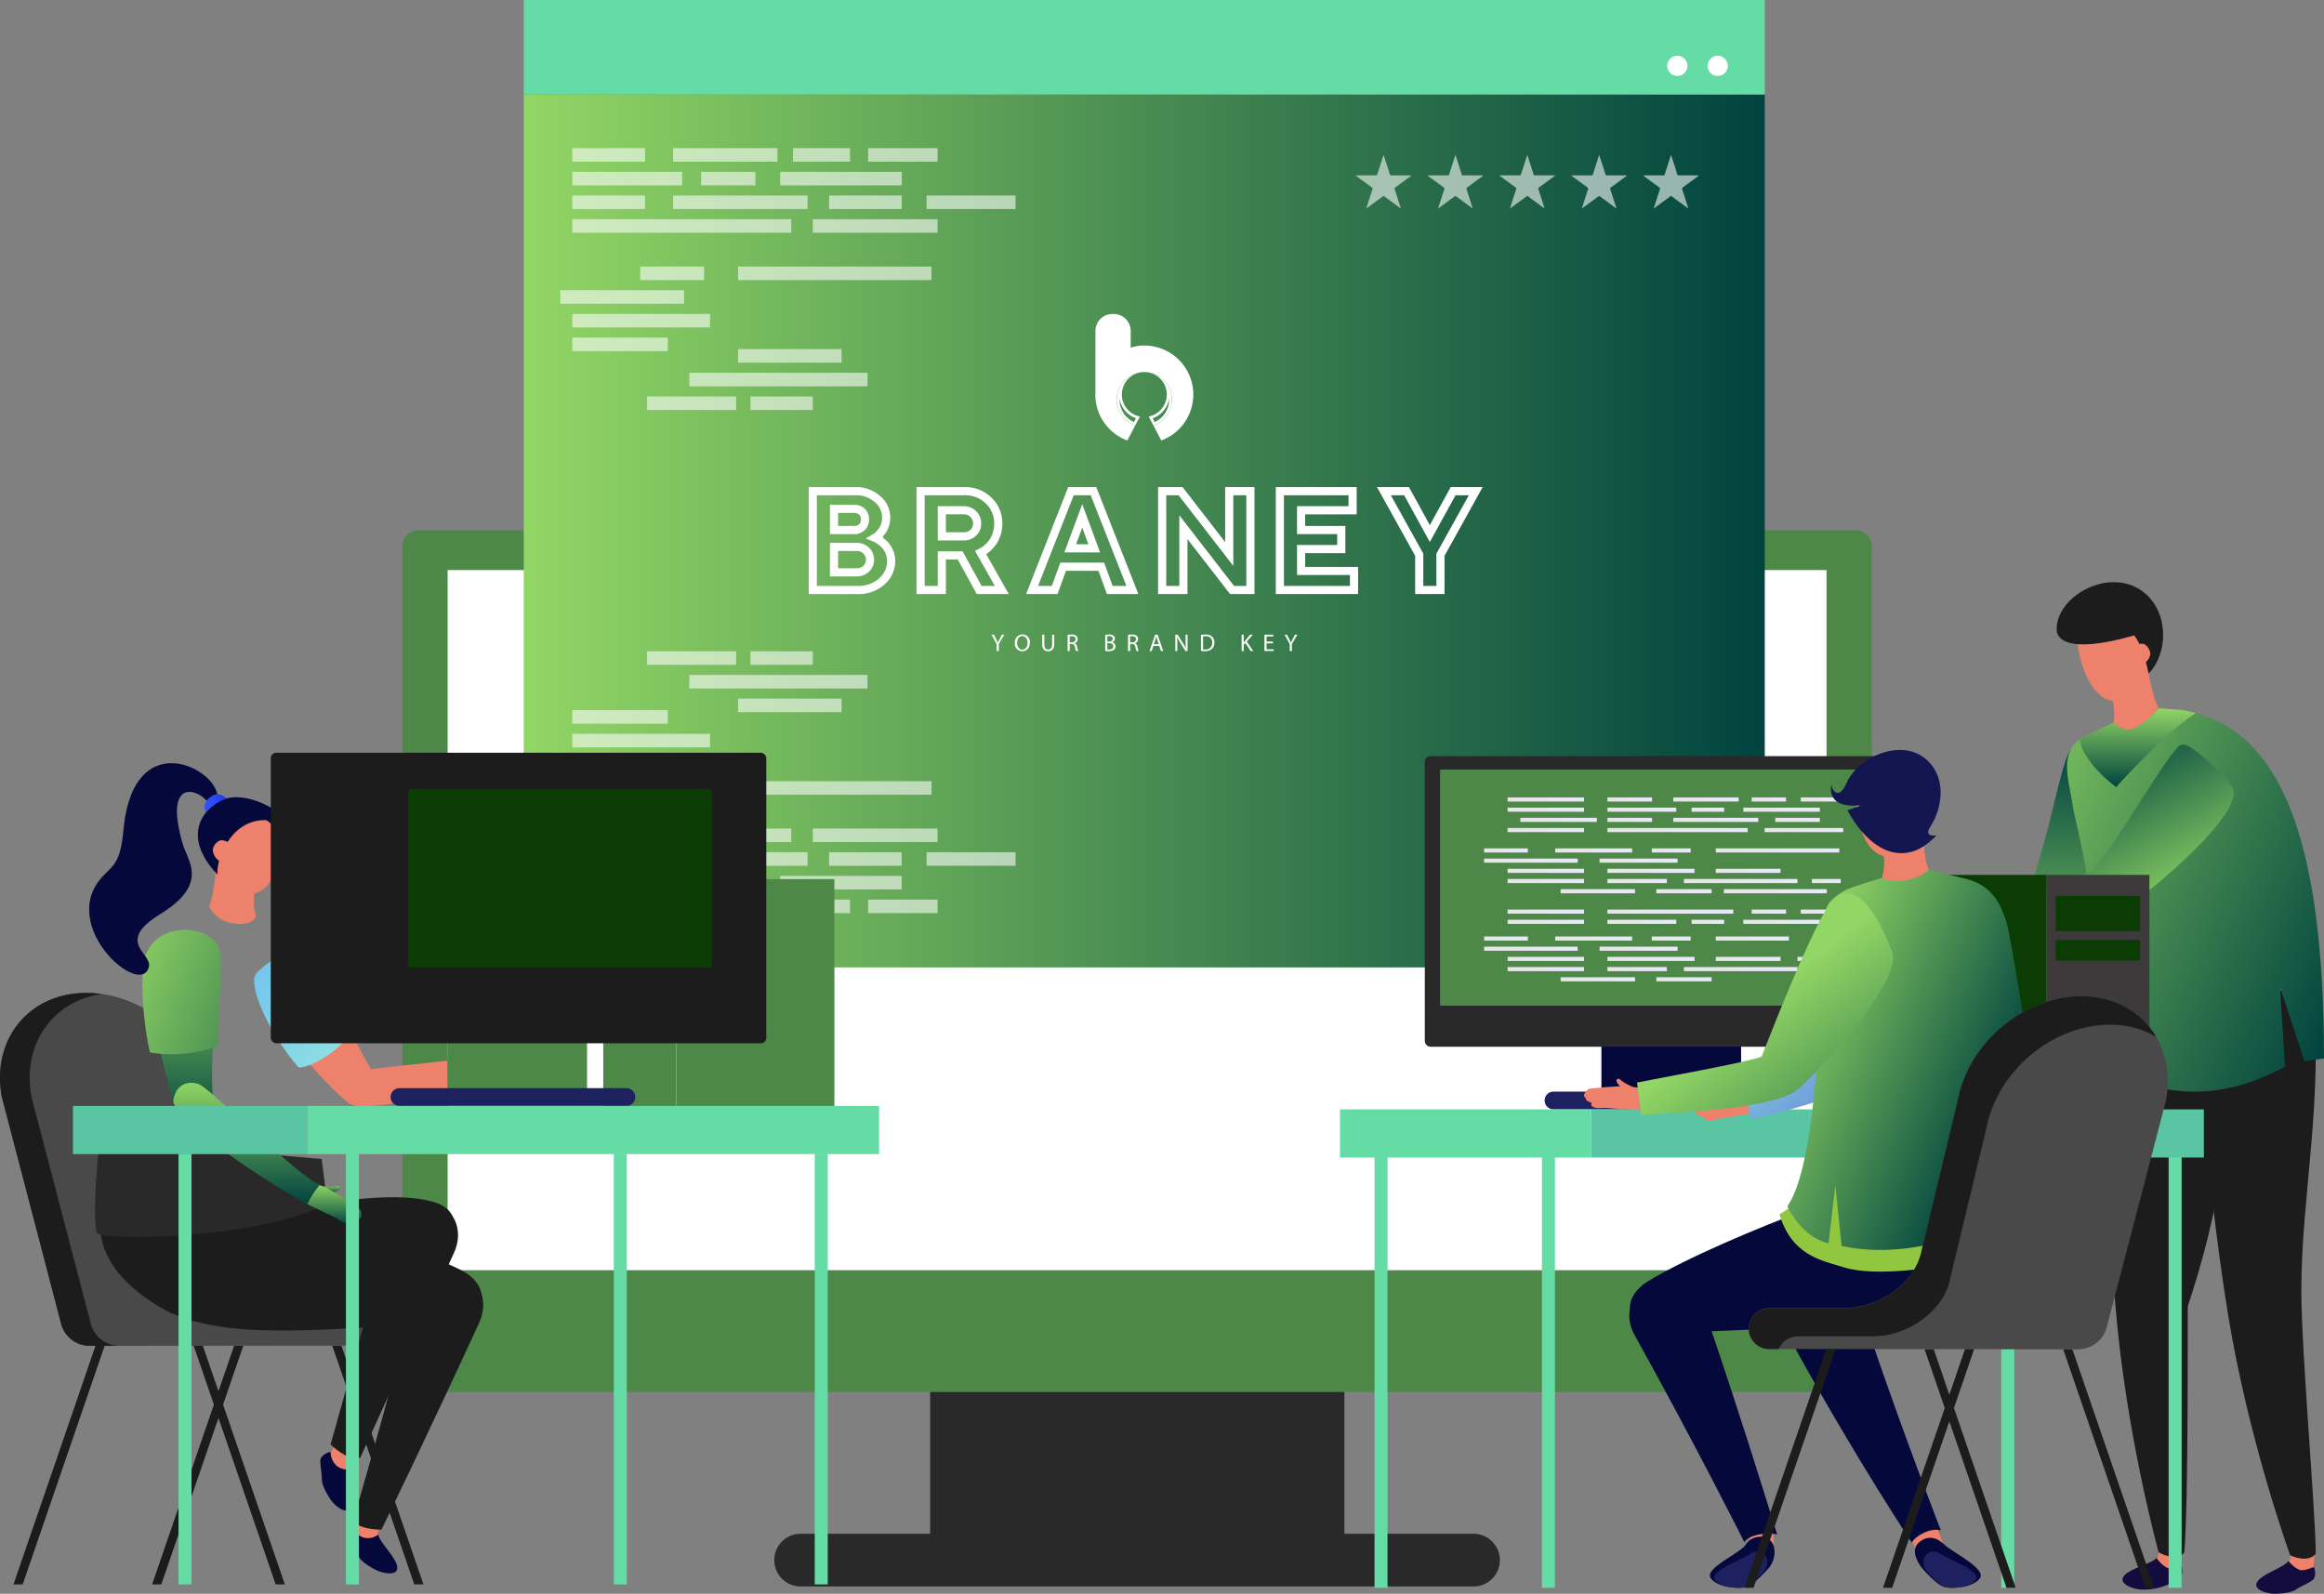 <svg xmlns="http://www.w3.org/2000/svg" xmlns:xlink="http://www.w3.org/1999/xlink" width="855.479" height="586.775" viewBox="0 0 855.479 586.775">
  <rect x="0" y="0" width="855.479" height="586.775" fill="#808080" stroke="none"/>
  <defs>
    <linearGradient id="linear-gradient" x1="0.5" x2="0.5" y2="1" gradientUnits="objectBoundingBox">
      <stop offset="0" stop-color="#92d665"/>
      <stop offset="1" stop-color="#00433f"/>
    </linearGradient>
    <linearGradient id="linear-gradient-5" y1="1" y2="0" xlink:href="#linear-gradient"/>
    <linearGradient id="linear-gradient-6" x1="-0.305" x2="1" y2="0.883" xlink:href="#linear-gradient"/>
    <linearGradient id="linear-gradient-10" x1="1" y1="0.642" y2="0" xlink:href="#linear-gradient"/>
    <linearGradient id="linear-gradient-11" x1="0" y1="0.5" x2="1" y2="0.5" xlink:href="#linear-gradient"/>
    <linearGradient id="linear-gradient-12" y1="0.5" x2="1" y2="0.5" gradientUnits="objectBoundingBox">
      <stop offset="0" stop-color="#e6e6e6"/>
      <stop offset="0.999" stop-color="#e9e7fc"/>
      <stop offset="1" stop-color="#e9e7fc"/>
    </linearGradient>
    <linearGradient id="linear-gradient-68" y1="0.5" x2="1" y2="0.5" gradientUnits="objectBoundingBox">
      <stop offset="0" stop-color="#422fc7"/>
      <stop offset="1" stop-color="#917bcc"/>
    </linearGradient>
    <linearGradient id="linear-gradient-69" x1="0.259" y1="0.302" x2="1.009" y2="1.113" gradientUnits="objectBoundingBox">
      <stop offset="0" stop-color="#88dbea"/>
      <stop offset="1" stop-color="#514dc3"/>
    </linearGradient>
    <linearGradient id="linear-gradient-70" x1="0.045" y1="0.245" x2="0.774" y2="0.734" xlink:href="#linear-gradient"/>
    <linearGradient id="linear-gradient-71" x1="0.455" y1="0.524" x2="1.2" y2="1.384" xlink:href="#linear-gradient"/>
    <linearGradient id="linear-gradient-72" x1="-0.716" y1="-0.447" x2="1.391" y2="1.231" gradientUnits="objectBoundingBox">
      <stop offset="0" stop-color="#59adf7"/>
      <stop offset="1" stop-color="#9eeedc"/>
    </linearGradient>
    <linearGradient id="linear-gradient-77" x1="-0.215" y1="0.082" x2="2.5" y2="1.794" xlink:href="#linear-gradient"/>
    <linearGradient id="linear-gradient-79" y1="0.5" x2="1" y2="0.5" gradientUnits="objectBoundingBox">
      <stop offset="0" stop-color="#3456f4"/>
      <stop offset="1" stop-color="#203af4"/>
    </linearGradient>
  </defs>
  <g id="Group_3908" data-name="Group 3908" transform="translate(-2069 -9903)">
    <g id="Group_3728" data-name="Group 3728" transform="translate(2758.113 10178.529)">
      <path id="Path_10810" data-name="Path 10810" d="M1179.354,154.861c-.874-.223-1.769-.71-1.908.5-.155.765,3,2.143,3.77,2.047,1.786-.79,1.319-1.832,3.1-2.332A16.553,16.553,0,0,1,1179.354,154.861Z" transform="translate(-1168.768 -67.839)" fill="url(#linear-gradient)"/>
      <path id="Path_10811" data-name="Path 10811" d="M1192.271,154.6a40.883,40.883,0,0,0-5.417,1.971c-2.122.916-6.627,3.5-6.942,3.677-.887.572-3.295,1.727-3.833,2.362a4.425,4.425,0,0,0-.676,2.538,1.323,1.323,0,0,0,1.151.925c.029,1.13,2.8.517,2.745.794-.219,1.135,1.265,1.786,4.744-.315.21-.13,9.775-3.6,12.742-4.959A41.383,41.383,0,0,0,1192.271,154.6Z" transform="translate(-1175.377 -67.767)" fill="url(#linear-gradient)"/>
      <path id="Path_10812" data-name="Path 10812" d="M1227.314,146.822a5.965,5.965,0,0,0-1.752.647c-8.476,4.988-36.641,28.921-46.3,32.716a32.909,32.909,0,0,1,3.9,7.333c15.763-6.564,53.165-27.333,52.425-34.115C1234.9,147.192,1230.339,146.183,1227.314,146.822Z" transform="translate(-1162.945 -93.192)" fill="url(#linear-gradient)"/>
      <path id="Path_10813" data-name="Path 10813" d="M1205.009,134.614c-3.849,8.245-8.955,37.162-14.045,50.534-6.245,16.41,7.43,14.906,10.927,10.548,9.2-11.473,29-47.332,23.542-52.719C1223.071,140.644,1205.707,133.118,1205.009,134.614Z" transform="translate(-1130.622 -132.383)" fill="url(#linear-gradient)"/>
      <path id="Path_10814" data-name="Path 10814" d="M1237.75,133.983a2.389,2.389,0,0,0-1.71,1.311c-2.013,4.3-4.282,13.721-6.682,23.7-2.42,10.027-8.2,29.2-8.476,30.253-3.458,2.463-36.2,27.568-41.8,29.77l5.438,11.145c13.876-5.778,44.92-22.647,51.959-31.741,7.485-9.38,30.715-48.025,23.3-55.354C1257.3,140.615,1241.133,133.265,1237.75,133.983Z" transform="translate(-1163.518 -133.934)" fill="url(#linear-gradient-5)"/>
    </g>
    <path id="Path_10815" data-name="Path 10815" d="M1218.776,207.614l-6.422-3.572s-1.374,2.063-2.5,3.4c-2.164,2.563-12.54,4.417-12.54,8.06,0,1.836,3.866,3.488,7.018,3.614a21.686,21.686,0,0,0,7.6-1.046c1.858-.609,6.106-2.341,6.779-3.471a5.25,5.25,0,0,0,.248-4.253C1219.292,208.316,1218.776,207.614,1218.776,207.614Z" transform="translate(1652.984 10269.108)" fill="#140b3f"/>
    <path id="Path_10816" data-name="Path 10816" d="M1200.945,203.993s.984,1.546-.648,3.6a10.757,10.757,0,0,0,3.732,3.572c1.374.756,5.375-.668,5.375-.668a27.546,27.546,0,0,0,.159-4.963Z" transform="translate(1662.541 10268.952)" fill="#ee816b"/>
    <path id="Path_10817" data-name="Path 10817" d="M1197.984,154.128c-.617,4.421-4.08,65.02.467,120.143,3.908,47.445,15.881,90.835,15.881,90.835.088.34,6.329,3.736,9.464.277,1.655-17.94,1.172-90.327,1.344-90.844,16.911-50.959,12.851-74.169,15.865-76.547V157.645C1225.549,158.662,1203.112,156.372,1197.984,154.128Z" transform="translate(1649.233 10109.264)" fill="#1c1c1c"/>
    <path id="Path_10818" data-name="Path 10818" d="M1229.812,207.324l-6.678-3.051s-1.211,2.16-2.223,3.576c-1.958,2.727-12.157,5.388-11.872,9.018.142,1.832,4.126,3.173,7.278,3.051s5.9-.513,7.5-1.639c2-1.4,5.9-2.807,6.484-3.992a5.226,5.226,0,0,0-.084-4.253C1230.387,207.984,1229.812,207.324,1229.812,207.324Z" transform="translate(1690.52 10269.849)" fill="#140b3f"/>
    <path id="Path_10819" data-name="Path 10819" d="M1212.718,204.207a4.541,4.541,0,0,1-.857,3.854,10.733,10.733,0,0,0,4,3.269c1.429.647,5.307-1.084,5.307-1.084.172-2.051.076-5.114.076-5.114Z" transform="translate(1699.57 10269.638)" fill="#ee816b"/>
    <path id="Path_10820" data-name="Path 10820" d="M1246.865,154.988c-15.331,2.223-37.877,1.7-43.164-.139-.269,4.467,3.139,65.482,12.007,120.2,7.589,46.819,22.882,88.852,22.882,88.852.109.336,6.6,3.223,9.455-.471,0-14.587-5.307-74.87-5.307-96.908C1242.738,231.577,1251.084,195.919,1246.865,154.988Z" transform="translate(1673.395 10111.572)" fill="#1c1c1c"/>
    <path id="Path_10821" data-name="Path 10821" d="M1196.027,134.512c.139.874,3.446,9.859,2.038,15.1,1.476,4.518,14.305,2.912,16.839-5.383-1.757-2.042-4.5-13.763-4.417-18.108C1209.522,127.035,1199.246,134.587,1196.027,134.512Z" transform="translate(1648.866 10019.554)" fill="#ee816b"/>
    <path id="Path_10822" data-name="Path 10822" d="M1205.312,122.83c-5.862.345-11.313,2.412-11.9,8.064-.21,2.026,2.9,19.659,12.717,21.142,4.148.622,10.964-7.207,10.686-11.914,0,0-.378-6.413-.382-6.476C1216.066,127.407,1211.611,122.456,1205.312,122.83Z" transform="translate(1640.469 10008.971)" fill="#ee816b"/>
    <path id="Path_10823" data-name="Path 10823" d="M1239.8,132.227c-3.286-.866-13.456-1.8-13.456-1.8s-6.131,6.875-10.653,7.783c-3.1.63-6.186-2.4-6.186-2.4s-10.817,4.862-12.712,6.312c-7.35,5.623-3.408,15.667-2.194,24.416.7,5.077,13.414,51.417,10.641,96.778,20.373,8.262,39.978,13.83,67.441-.95l-1.782-29.194,9,27.236c1.824-.462,5.7-.8,7.152-1.093C1287.054,174.482,1269.182,139.98,1239.8,132.227Z" transform="translate(1637.425 10033.353)" fill="url(#linear-gradient-6)"/>
    <path id="Path_10824" data-name="Path 10824" d="M1222.863,130.424s-6.136,6.875-10.653,7.783c-3.1.63-6.186-2.4-6.186-2.4s-10.115,4.547-12.481,6.157c1.845,9.119,13.52,17.457,13.52,17.457s17.3-19.394,29.257-27.194a29.656,29.656,0,0,0-6.61-1.307Z" transform="translate(1640.909 10033.353)" fill="url(#linear-gradient)"/>
    <path id="Path_10825" data-name="Path 10825" d="M1223.574,123.064c-12.347-9.716-32.38,1.441-32.022,13.91.08,2.753,3.127,9.245,28.556,2,3.417,4.244,5.291,14.049,5.291,14.049C1232.618,145.71,1233.017,130.5,1223.574,123.064Z" transform="translate(1634.519 9997.962)" fill="#1c1c1c"/>
    <path id="Path_10826" data-name="Path 10826" d="M1201.13,124.778a5.311,5.311,0,0,0-2.706.576c.336,2.185,1.341,5.724,1.832,7.476a5.625,5.625,0,0,0,3.727-4C1204.119,127.207,1202.753,124.912,1201.13,124.778Z" transform="translate(1656.542 10015.233)" fill="#ee816b"/>
    <g id="Group_3729" data-name="Group 3729" transform="translate(2771.135 10177.104)">
      <path id="Path_10827" data-name="Path 10827" d="M1181.22,148.633c-.4.677,2.135,3,2.9,3.164,1.946-.164,1.84-1.3,3.69-1.2a16.319,16.319,0,0,1-4.626-1.815C1182.43,148.288,1181.745,147.536,1181.22,148.633Z" transform="translate(-1169.825 -87.248)" fill="url(#linear-gradient)"/>
      <path id="Path_10828" data-name="Path 10828" d="M1192.1,148.831c-2.3.177-7.4,1.147-7.758,1.21-1.026.256-3.681.567-4.4.992a4.366,4.366,0,0,0-1.462,2.177,1.321,1.321,0,0,0,.785,1.252c-.34,1.076,2.48,1.4,2.337,1.643-.575,1,.613,2.1,4.589,1.24.24-.046,10.413-.214,13.662-.534a41.538,41.538,0,0,0-1.992-8.081A40.276,40.276,0,0,0,1192.1,148.831Z" transform="translate(-1178.476 -85.321)" fill="url(#linear-gradient)"/>
      <path id="Path_10829" data-name="Path 10829" d="M1266.082,133.616a2.4,2.4,0,0,0-2.043.685c-3.3,3.417-8.518,11.586-14.04,20.235-5.552,8.695-11.288,17.688-15.793,23.084a32.021,32.021,0,0,0-2.068,2.761c-4.068,1.2-9.48,3-15.2,4.917-12.477,4.173-28.006,9.359-34.019,9.619l1.514,12.3c15-.941,49.832-6.779,59.485-13.1,10.111-6.421,44.659-35.405,40.028-44.743C1282.4,146.252,1269.516,134.04,1266.082,133.616Z" transform="translate(-1164.23 -133.595)" fill="url(#linear-gradient-10)"/>
    </g>
    <g id="Group_3732" data-name="Group 3732" transform="translate(2411.392 10414.543)">
      <g id="Group_3731" data-name="Group 3731">
        <rect id="Rectangle_247" data-name="Rectangle 247" width="152.498" height="53.499" fill="#292929"/>
      </g>
    </g>
    <g id="Group_3734" data-name="Group 3734" transform="translate(2217.112 10098.236)">
      <g id="Group_3733" data-name="Group 3733">
        <path id="Rectangle_248" data-name="Rectangle 248" d="M5.975,0H534.931a5.975,5.975,0,0,1,5.975,5.975V311.268a5.975,5.975,0,0,1-5.975,5.975H5.974A5.974,5.974,0,0,1,0,311.268V5.975A5.975,5.975,0,0,1,5.975,0Z" fill="#4e8848"/>
      </g>
    </g>
    <g id="Group_3735" data-name="Group 3735" transform="translate(2233.771 10112.879)">
      <rect id="Rectangle_249" data-name="Rectangle 249" width="507.584" height="257.768" fill="#fff"/>
    </g>
    <g id="Group_3737" data-name="Group 3737" transform="translate(2354.025 10467.675)">
      <g id="Group_3736" data-name="Group 3736">
        <path id="Path_10830" data-name="Path 10830" d="M1336.59,202.739H1088.925a9.705,9.705,0,0,0,0,19.411H1336.59a9.705,9.705,0,1,0,0-19.411Z" transform="translate(-1079.221 -202.739)" fill="#292929" fill-rule="evenodd"/>
      </g>
    </g>
    <rect id="Rectangle_250" data-name="Rectangle 250" width="456.821" height="321.396" transform="translate(2261.803 9937.773)" fill="url(#linear-gradient-11)"/>
    <rect id="Rectangle_251" data-name="Rectangle 251" width="456.821" height="34.773" transform="translate(2261.803 9903)" fill="#65dba6"/>
    <path id="Path_10831" data-name="Path 10831" d="M1164.685,73.256a3.713,3.713,0,1,0,3.715,3.715A3.71,3.71,0,0,0,1164.685,73.256Z" transform="translate(1536.612 9850.276)" fill="#fff"/>
    <path id="Path_10832" data-name="Path 10832" d="M1161.151,73.256a3.713,3.713,0,1,0,3.715,3.715A3.713,3.713,0,0,0,1161.151,73.256Z" transform="translate(1525.295 9850.276)" fill="#fff"/>
    <g id="Group_3755" data-name="Group 3755" transform="translate(2567.988 9960.056)">
      <g id="Group_3746" data-name="Group 3746" transform="translate(105.817)">
        <g id="Group_3745" data-name="Group 3745">
          <path id="Path_10835" data-name="Path 10835" d="M1175.248,89.457c-2.236,0-4.475-.008-6.716,0a.547.547,0,0,1-.63-.466c-.324-1.08-.681-2.147-1.021-3.223-.408-1.235-.811-2.479-1.244-3.824l-.059.156-.075.214-.113.345c-.686,2.114-1.374,4.223-2.038,6.337a.557.557,0,0,1-.639.462q-3.385-.019-6.77,0c-.168,0-.336.013-.627.021.249.193.379.3.513.4,1.79,1.311,3.576,2.639,5.383,3.929a.654.654,0,0,1,.277.9c-.723,2.152-1.4,4.32-2.093,6.476-.038.118-.059.24-.117.471,2.135-1.567,4.177-3.068,6.224-4.568l.075-.055.051-.042c2.1,1.546,4.172,3.072,6.371,4.681-.076-.248-.1-.336-.126-.433-.7-2.173-1.383-4.358-2.105-6.526a.658.658,0,0,1,.273-.9c1.807-1.29,3.589-2.618,5.383-3.933.139-.1.269-.206.408-.311l-.042-.1Z" transform="translate(-1155.315 -81.947)" fill="rgba(255,255,255,0.58)"/>
        </g>
      </g>
      <g id="Group_3748" data-name="Group 3748" transform="translate(79.363)">
        <g id="Group_3747" data-name="Group 3747">
          <path id="Path_10836" data-name="Path 10836" d="M1168.952,89.457c-2.236,0-4.475-.008-6.715,0a.546.546,0,0,1-.631-.466c-.323-1.08-.677-2.147-1.021-3.223-.4-1.235-.811-2.479-1.244-3.824l-.059.156-.076.214-.113.345c-.685,2.114-1.374,4.223-2.038,6.337a.556.556,0,0,1-.639.462q-3.385-.019-6.766,0c-.173,0-.341.013-.631.021.248.193.378.3.512.4,1.794,1.311,3.576,2.639,5.383,3.929a.654.654,0,0,1,.277.9c-.723,2.152-1.4,4.32-2.093,6.476-.037.118-.058.24-.118.471,2.135-1.567,4.178-3.068,6.224-4.568l.076-.055.05-.042c2.105,1.546,4.173,3.072,6.371,4.681-.071-.248-.1-.336-.126-.433-.7-2.173-1.382-4.358-2.1-6.526a.657.657,0,0,1,.269-.9c1.811-1.29,3.593-2.618,5.383-3.933.139-.1.273-.206.407-.311l-.042-.1Z" transform="translate(-1149.02 -81.947)" fill="rgba(255,255,255,0.58)"/>
        </g>
      </g>
      <g id="Group_3750" data-name="Group 3750" transform="translate(52.908)">
        <g id="Group_3749" data-name="Group 3749">
          <path id="Path_10837" data-name="Path 10837" d="M1162.662,89.457c-2.24,0-4.48-.008-6.72,0a.545.545,0,0,1-.63-.466c-.324-1.08-.677-2.147-1.021-3.223-.4-1.235-.807-2.479-1.244-3.824l-.059.156-.075.214-.114.345c-.685,2.114-1.37,4.223-2.038,6.337a.556.556,0,0,1-.639.462q-3.385-.019-6.77,0c-.168,0-.332.013-.626.021.248.193.378.3.513.4,1.794,1.311,3.576,2.639,5.383,3.929a.654.654,0,0,1,.277.9c-.719,2.152-1.4,4.32-2.093,6.476-.038.118-.059.24-.118.471,2.135-1.567,4.177-3.068,6.224-4.568l.075-.055.05-.042c2.106,1.546,4.173,3.072,6.37,4.681-.071-.248-.1-.336-.125-.433-.7-2.173-1.383-4.358-2.106-6.526a.659.659,0,0,1,.277-.9c1.807-1.29,3.589-2.618,5.379-3.933.142-.1.273-.206.408-.311l-.042-.1Z" transform="translate(-1142.726 -81.947)" fill="rgba(255,255,255,0.58)"/>
        </g>
      </g>
      <g id="Group_3752" data-name="Group 3752" transform="translate(26.454)">
        <g id="Group_3751" data-name="Group 3751">
          <path id="Path_10838" data-name="Path 10838" d="M1156.366,89.457c-2.24,0-4.479-.008-6.72,0a.545.545,0,0,1-.63-.466c-.319-1.08-.681-2.147-1.021-3.223-.4-1.235-.807-2.479-1.244-3.824l-.054.156-.076.214c-.046.126-.084.24-.117.345-.685,2.114-1.37,4.223-2.038,6.337a.552.552,0,0,1-.635.462q-3.391-.019-6.775,0c-.164,0-.336.013-.626.021.248.193.378.3.512.4,1.794,1.311,3.576,2.639,5.387,3.929a.656.656,0,0,1,.273.9c-.719,2.152-1.4,4.32-2.093,6.476-.038.118-.059.24-.117.471,2.134-1.567,4.176-3.068,6.227-4.568l.076-.055.046-.042c2.1,1.546,4.177,3.072,6.371,4.681-.072-.248-.093-.336-.126-.433-.7-2.173-1.382-4.358-2.1-6.526a.657.657,0,0,1,.269-.9c1.812-1.29,3.593-2.618,5.383-3.933.139-.1.273-.206.412-.311l-.046-.1Z" transform="translate(-1136.43 -81.947)" fill="rgba(255,255,255,0.58)"/>
        </g>
      </g>
      <g id="Group_3754" data-name="Group 3754">
        <g id="Group_3753" data-name="Group 3753">
          <path id="Path_10839" data-name="Path 10839" d="M1150.072,89.457c-2.24,0-4.48-.008-6.72,0a.545.545,0,0,1-.63-.466c-.32-1.08-.681-2.147-1.021-3.223-.4-1.235-.807-2.479-1.244-3.824l-.054.156-.075.214c-.047.126-.084.24-.118.345-.685,2.114-1.37,4.223-2.038,6.337a.552.552,0,0,1-.634.462c-2.261-.013-4.514-.013-6.774,0-.164,0-.332.013-.626.021.248.193.378.3.512.4,1.794,1.311,3.576,2.639,5.383,3.929a.65.65,0,0,1,.278.9c-.719,2.152-1.4,4.32-2.093,6.476-.037.118-.063.24-.113.471,2.135-1.567,4.173-3.068,6.224-4.568l.075-.055.05-.042c2.1,1.546,4.173,3.072,6.367,4.681-.071-.248-.092-.336-.126-.433-.7-2.173-1.383-4.358-2.1-6.526a.653.653,0,0,1,.269-.9c1.811-1.29,3.593-2.618,5.383-3.933.142-.1.273-.206.411-.311-.016-.034-.029-.071-.046-.1Z" transform="translate(-1130.135 -81.947)" fill="rgba(255,255,255,0.58)"/>
        </g>
      </g>
    </g>
    <g id="Group_3756" data-name="Group 3756" transform="translate(2275.252 9957.541)">
      <rect id="Rectangle_252" data-name="Rectangle 252" width="26.784" height="4.987" transform="translate(4.416)" fill="rgba(255,255,255,0.58)"/>
      <rect id="Rectangle_253" data-name="Rectangle 253" width="40.432" height="4.986" transform="translate(4.416 8.729)" fill="rgba(255,255,255,0.58)"/>
      <rect id="Rectangle_254" data-name="Rectangle 254" width="38.444" height="4.987" transform="translate(41.517)" fill="rgba(255,255,255,0.58)"/>
      <rect id="Rectangle_255" data-name="Rectangle 255" width="20.992" height="4.987" transform="translate(85.661)" fill="rgba(255,255,255,0.58)"/>
      <rect id="Rectangle_256" data-name="Rectangle 256" width="25.572" height="4.987" transform="translate(113.295)" fill="rgba(255,255,255,0.58)"/>
      <rect id="Rectangle_257" data-name="Rectangle 257" width="44.749" height="4.986" transform="translate(80.942 8.729)" fill="rgba(255,255,255,0.58)"/>
      <rect id="Rectangle_258" data-name="Rectangle 258" width="26.784" height="4.982" transform="translate(4.416 17.438)" fill="rgba(255,255,255,0.58)"/>
      <rect id="Rectangle_259" data-name="Rectangle 259" width="80.601" height="4.986" transform="translate(4.416 26.163)" fill="rgba(255,255,255,0.58)"/>
      <rect id="Rectangle_260" data-name="Rectangle 260" width="49.497" height="4.982" transform="translate(41.517 17.438)" fill="rgba(255,255,255,0.58)"/>
      <rect id="Rectangle_261" data-name="Rectangle 261" width="26.753" height="4.982" transform="translate(98.938 17.438)" fill="rgba(255,255,255,0.58)"/>
      <rect id="Rectangle_262" data-name="Rectangle 262" width="32.749" height="4.982" transform="translate(134.828 17.438)" fill="rgba(255,255,255,0.58)"/>
      <rect id="Rectangle_263" data-name="Rectangle 263" width="45.925" height="4.986" transform="translate(92.942 26.163)" fill="rgba(255,255,255,0.58)"/>
      <rect id="Rectangle_264" data-name="Rectangle 264" width="19.978" height="4.986" transform="translate(51.829 8.729)" fill="rgba(255,255,255,0.58)"/>
      <rect id="Rectangle_265" data-name="Rectangle 265" width="23.516" height="4.986" transform="translate(29.421 43.596)" fill="rgba(255,255,255,0.58)"/>
      <rect id="Rectangle_266" data-name="Rectangle 266" width="71.201" height="4.986" transform="translate(65.441 43.596)" fill="rgba(255,255,255,0.58)"/>
      <rect id="Rectangle_267" data-name="Rectangle 267" width="45.558" height="4.982" transform="translate(0 52.305)" fill="rgba(255,255,255,0.58)"/>
      <rect id="Rectangle_268" data-name="Rectangle 268" width="50.712" height="4.986" transform="translate(4.416 61.03)" fill="rgba(255,255,255,0.58)"/>
      <rect id="Rectangle_269" data-name="Rectangle 269" width="35.142" height="5.007" transform="translate(4.416 69.738)" fill="rgba(255,255,255,0.58)"/>
      <rect id="Rectangle_270" data-name="Rectangle 270" width="38.109" height="4.99" transform="translate(65.441 73.99)" fill="rgba(255,255,255,0.58)"/>
      <rect id="Rectangle_271" data-name="Rectangle 271" width="65.607" height="5.007" transform="translate(47.48 82.699)" fill="rgba(255,255,255,0.58)"/>
      <rect id="Rectangle_272" data-name="Rectangle 272" width="32.786" height="4.982" transform="translate(31.945 91.428)" fill="rgba(255,255,255,0.58)"/>
      <rect id="Rectangle_273" data-name="Rectangle 273" width="22.951" height="4.982" transform="translate(69.99 91.428)" fill="rgba(255,255,255,0.58)"/>
    </g>
    <g id="Group_3757" data-name="Group 3757" transform="translate(2275.252 10142.78)">
      <rect id="Rectangle_274" data-name="Rectangle 274" width="26.784" height="4.987" transform="translate(4.416 91.419)" fill="rgba(255,255,255,0.58)"/>
      <rect id="Rectangle_275" data-name="Rectangle 275" width="40.432" height="4.982" transform="translate(4.416 82.694)" fill="rgba(255,255,255,0.58)"/>
      <rect id="Rectangle_276" data-name="Rectangle 276" width="38.444" height="4.987" transform="translate(41.517 91.419)" fill="rgba(255,255,255,0.58)"/>
      <rect id="Rectangle_277" data-name="Rectangle 277" width="20.992" height="4.987" transform="translate(85.661 91.419)" fill="rgba(255,255,255,0.58)"/>
      <rect id="Rectangle_278" data-name="Rectangle 278" width="25.572" height="4.987" transform="translate(113.295 91.419)" fill="rgba(255,255,255,0.58)"/>
      <rect id="Rectangle_279" data-name="Rectangle 279" width="44.749" height="4.982" transform="translate(80.942 82.694)" fill="rgba(255,255,255,0.58)"/>
      <rect id="Rectangle_280" data-name="Rectangle 280" width="26.784" height="4.986" transform="translate(4.416 73.986)" fill="rgba(255,255,255,0.58)"/>
      <rect id="Rectangle_281" data-name="Rectangle 281" width="80.601" height="4.982" transform="translate(4.416 65.261)" fill="rgba(255,255,255,0.58)"/>
      <rect id="Rectangle_282" data-name="Rectangle 282" width="49.497" height="4.986" transform="translate(41.517 73.986)" fill="rgba(255,255,255,0.58)"/>
      <rect id="Rectangle_283" data-name="Rectangle 283" width="26.753" height="4.986" transform="translate(98.938 73.986)" fill="rgba(255,255,255,0.58)"/>
      <rect id="Rectangle_284" data-name="Rectangle 284" width="32.749" height="4.986" transform="translate(134.828 73.986)" fill="rgba(255,255,255,0.58)"/>
      <rect id="Rectangle_285" data-name="Rectangle 285" width="45.925" height="4.982" transform="translate(92.942 65.261)" fill="rgba(255,255,255,0.58)"/>
      <rect id="Rectangle_286" data-name="Rectangle 286" width="19.978" height="4.982" transform="translate(51.829 82.694)" fill="rgba(255,255,255,0.58)"/>
      <rect id="Rectangle_287" data-name="Rectangle 287" width="23.516" height="4.982" transform="translate(29.421 47.827)" fill="rgba(255,255,255,0.58)"/>
      <rect id="Rectangle_288" data-name="Rectangle 288" width="71.201" height="4.982" transform="translate(65.441 47.827)" fill="rgba(255,255,255,0.58)"/>
      <rect id="Rectangle_289" data-name="Rectangle 289" width="45.558" height="4.987" transform="translate(0 39.119)" fill="rgba(255,255,255,0.58)"/>
      <rect id="Rectangle_290" data-name="Rectangle 290" width="50.712" height="4.986" transform="translate(4.416 30.394)" fill="rgba(255,255,255,0.58)"/>
      <rect id="Rectangle_291" data-name="Rectangle 291" width="35.142" height="5.007" transform="translate(4.416 21.665)" fill="rgba(255,255,255,0.58)"/>
      <rect id="Rectangle_292" data-name="Rectangle 292" width="38.109" height="4.986" transform="translate(65.441 17.43)" fill="rgba(255,255,255,0.58)"/>
      <rect id="Rectangle_293" data-name="Rectangle 293" width="65.607" height="5.007" transform="translate(47.48 8.701)" fill="rgba(255,255,255,0.58)"/>
      <rect id="Rectangle_294" data-name="Rectangle 294" width="32.786" height="4.982" transform="translate(31.945)" fill="rgba(255,255,255,0.58)"/>
      <rect id="Rectangle_295" data-name="Rectangle 295" width="22.951" height="4.982" transform="translate(69.99)" fill="rgba(255,255,255,0.58)"/>
    </g>
    <g id="Group_3760" data-name="Group 3760" transform="translate(2658.487 10284.743)">
      <g id="Group_3759" data-name="Group 3759">
        <rect id="Rectangle_296" data-name="Rectangle 296" width="51.424" height="23.503" fill="#05083b"/>
      </g>
    </g>
    <g id="Group_3761" data-name="Group 3761" transform="translate(2593.485 10181.394)">
      <rect id="Rectangle_297" data-name="Rectangle 297" width="182.399" height="106.977" rx="2.015" fill="#292929"/>
    </g>
    <g id="Group_3763" data-name="Group 3763" transform="translate(2599.103 10186.33)">
      <g id="Group_3762" data-name="Group 3762">
        <rect id="Rectangle_298" data-name="Rectangle 298" width="171.161" height="86.921" fill="#4e8848"/>
      </g>
    </g>
    <g id="Group_3765" data-name="Group 3765" transform="translate(2637.643 10304.894)">
      <g id="Group_3764" data-name="Group 3764">
        <path id="Path_10840" data-name="Path 10840" d="M1233.5,164h-83.515a3.272,3.272,0,1,0,0,6.543H1233.5a3.272,3.272,0,1,0,0-6.543Z" transform="translate(-1146.71 -164.004)" fill="#1e215f" fill-rule="evenodd"/>
      </g>
    </g>
    <g id="Group_3878" data-name="Group 3878" transform="translate(2615.311 10196.582)">
      <g id="Group_3767" data-name="Group 3767" transform="translate(8.643)">
        <g id="Group_3766" data-name="Group 3766">
          <rect id="Rectangle_299" data-name="Rectangle 299" width="28.151" height="1.523" fill="url(#linear-gradient-12)"/>
        </g>
      </g>
      <g id="Group_3769" data-name="Group 3769" transform="translate(8.643 3.759)">
        <g id="Group_3768" data-name="Group 3768">
          <rect id="Rectangle_300" data-name="Rectangle 300" width="28.151" height="1.518" fill="url(#linear-gradient-12)"/>
        </g>
      </g>
      <g id="Group_3771" data-name="Group 3771" transform="translate(45.385)">
        <g id="Group_3770" data-name="Group 3770">
          <rect id="Rectangle_301" data-name="Rectangle 301" width="16.432" height="1.523" fill="url(#linear-gradient-12)"/>
        </g>
      </g>
      <g id="Group_3773" data-name="Group 3773" transform="translate(45.385 3.759)">
        <g id="Group_3772" data-name="Group 3772">
          <rect id="Rectangle_302" data-name="Rectangle 302" width="25.354" height="1.518" fill="url(#linear-gradient-12)"/>
        </g>
      </g>
      <g id="Group_3775" data-name="Group 3775" transform="translate(69.64)">
        <g id="Group_3774" data-name="Group 3774">
          <rect id="Rectangle_303" data-name="Rectangle 303" width="24.053" height="1.523" fill="url(#linear-gradient-12)"/>
        </g>
      </g>
      <g id="Group_3777" data-name="Group 3777" transform="translate(98.497)">
        <g id="Group_3776" data-name="Group 3776">
          <rect id="Rectangle_304" data-name="Rectangle 304" width="12.644" height="1.523" fill="url(#linear-gradient-12)"/>
        </g>
      </g>
      <g id="Group_3779" data-name="Group 3779" transform="translate(116.56)">
        <g id="Group_3778" data-name="Group 3778">
          <rect id="Rectangle_305" data-name="Rectangle 305" width="15.64" height="1.523" fill="url(#linear-gradient-12)"/>
        </g>
      </g>
      <g id="Group_3781" data-name="Group 3781" transform="translate(95.412 3.759)">
        <g id="Group_3780" data-name="Group 3780">
          <rect id="Rectangle_306" data-name="Rectangle 306" width="28.173" height="1.518" fill="url(#linear-gradient-12)"/>
        </g>
      </g>
      <g id="Group_3783" data-name="Group 3783" transform="translate(13.36 7.506)">
        <g id="Group_3782" data-name="Group 3782">
          <rect id="Rectangle_307" data-name="Rectangle 307" width="28.151" height="1.518" fill="url(#linear-gradient-12)"/>
        </g>
      </g>
      <g id="Group_3785" data-name="Group 3785" transform="translate(8.643 11.261)">
        <g id="Group_3784" data-name="Group 3784">
          <rect id="Rectangle_308" data-name="Rectangle 308" width="28.151" height="1.523" fill="url(#linear-gradient-12)"/>
        </g>
      </g>
      <g id="Group_3787" data-name="Group 3787" transform="translate(45.385 7.506)">
        <g id="Group_3786" data-name="Group 3786">
          <rect id="Rectangle_309" data-name="Rectangle 309" width="16.432" height="1.518" fill="url(#linear-gradient-12)"/>
        </g>
      </g>
      <g id="Group_3789" data-name="Group 3789" transform="translate(45.385 11.261)">
        <g id="Group_3788" data-name="Group 3788">
          <rect id="Rectangle_310" data-name="Rectangle 310" width="51.611" height="1.523" fill="url(#linear-gradient-12)"/>
        </g>
      </g>
      <g id="Group_3791" data-name="Group 3791" transform="translate(69.64 7.506)">
        <g id="Group_3790" data-name="Group 3790">
          <rect id="Rectangle_311" data-name="Rectangle 311" width="31.28" height="1.518" fill="url(#linear-gradient-12)"/>
        </g>
      </g>
      <g id="Group_3793" data-name="Group 3793" transform="translate(107.175 7.506)">
        <g id="Group_3792" data-name="Group 3792">
          <rect id="Rectangle_312" data-name="Rectangle 312" width="16.411" height="1.518" fill="url(#linear-gradient-12)"/>
        </g>
      </g>
      <g id="Group_3795" data-name="Group 3795" transform="translate(103.255 11.261)">
        <g id="Group_3794" data-name="Group 3794">
          <rect id="Rectangle_313" data-name="Rectangle 313" width="28.945" height="1.523" fill="url(#linear-gradient-12)"/>
        </g>
      </g>
      <g id="Group_3797" data-name="Group 3797" transform="translate(76.38 3.759)">
        <g id="Group_3796" data-name="Group 3796">
          <rect id="Rectangle_314" data-name="Rectangle 314" width="11.982" height="1.518" fill="url(#linear-gradient-12)"/>
        </g>
      </g>
      <g id="Group_3799" data-name="Group 3799" transform="translate(0 18.767)">
        <g id="Group_3798" data-name="Group 3798">
          <rect id="Rectangle_315" data-name="Rectangle 315" width="16.108" height="1.518" fill="url(#linear-gradient-12)"/>
        </g>
      </g>
      <g id="Group_3801" data-name="Group 3801" transform="translate(0 22.514)">
        <g id="Group_3800" data-name="Group 3800">
          <rect id="Rectangle_316" data-name="Rectangle 316" width="34.438" height="1.518" fill="url(#linear-gradient-12)"/>
        </g>
      </g>
      <g id="Group_3803" data-name="Group 3803" transform="translate(8.643 26.273)">
        <g id="Group_3802" data-name="Group 3802">
          <rect id="Rectangle_317" data-name="Rectangle 317" width="28.151" height="1.519" fill="url(#linear-gradient-12)"/>
        </g>
      </g>
      <g id="Group_3805" data-name="Group 3805" transform="translate(8.643 30.02)">
        <g id="Group_3804" data-name="Group 3804">
          <rect id="Rectangle_318" data-name="Rectangle 318" width="28.151" height="1.531" fill="url(#linear-gradient-12)"/>
        </g>
      </g>
      <g id="Group_3807" data-name="Group 3807" transform="translate(28.182 33.78)">
        <g id="Group_3806" data-name="Group 3806">
          <rect id="Rectangle_319" data-name="Rectangle 319" width="27.379" height="1.518" fill="url(#linear-gradient-12)"/>
        </g>
      </g>
      <g id="Group_3809" data-name="Group 3809" transform="translate(26.177 18.767)">
        <g id="Group_3808" data-name="Group 3808">
          <rect id="Rectangle_320" data-name="Rectangle 320" width="28.307" height="1.518" fill="url(#linear-gradient-12)"/>
        </g>
      </g>
      <g id="Group_3811" data-name="Group 3811" transform="translate(61.732 18.767)">
        <g id="Group_3810" data-name="Group 3810">
          <rect id="Rectangle_321" data-name="Rectangle 321" width="14.296" height="1.518" fill="url(#linear-gradient-12)"/>
        </g>
      </g>
      <g id="Group_3813" data-name="Group 3813" transform="translate(85.28 18.767)">
        <g id="Group_3812" data-name="Group 3812">
          <rect id="Rectangle_322" data-name="Rectangle 322" width="45.466" height="1.518" fill="url(#linear-gradient-12)"/>
        </g>
      </g>
      <g id="Group_3815" data-name="Group 3815" transform="translate(42.501 22.514)">
        <g id="Group_3814" data-name="Group 3814">
          <rect id="Rectangle_323" data-name="Rectangle 323" width="28.703" height="1.518" fill="url(#linear-gradient-12)"/>
        </g>
      </g>
      <g id="Group_3817" data-name="Group 3817" transform="translate(45.385 26.273)">
        <g id="Group_3816" data-name="Group 3816">
          <rect id="Rectangle_324" data-name="Rectangle 324" width="32.075" height="1.519" fill="url(#linear-gradient-12)"/>
        </g>
      </g>
      <g id="Group_3819" data-name="Group 3819" transform="translate(45.385 30.02)">
        <g id="Group_3818" data-name="Group 3818">
          <rect id="Rectangle_325" data-name="Rectangle 325" width="21.897" height="1.531" fill="url(#linear-gradient-12)"/>
        </g>
      </g>
      <g id="Group_3821" data-name="Group 3821" transform="translate(85.28 26.273)">
        <g id="Group_3820" data-name="Group 3820">
          <rect id="Rectangle_326" data-name="Rectangle 326" width="23.836" height="1.519" fill="url(#linear-gradient-12)"/>
        </g>
      </g>
      <g id="Group_3823" data-name="Group 3823" transform="translate(73.539 30.02)">
        <g id="Group_3822" data-name="Group 3822">
          <rect id="Rectangle_327" data-name="Rectangle 327" width="41.809" height="1.531" fill="url(#linear-gradient-12)"/>
        </g>
      </g>
      <g id="Group_3825" data-name="Group 3825" transform="translate(120.658 30.02)">
        <g id="Group_3824" data-name="Group 3824">
          <rect id="Rectangle_328" data-name="Rectangle 328" width="10.617" height="1.531" fill="url(#linear-gradient-12)"/>
        </g>
      </g>
      <g id="Group_3827" data-name="Group 3827" transform="translate(63.382 33.78)">
        <g id="Group_3826" data-name="Group 3826">
          <rect id="Rectangle_329" data-name="Rectangle 329" width="20.355" height="1.518" fill="url(#linear-gradient-12)"/>
        </g>
      </g>
      <g id="Group_3829" data-name="Group 3829" transform="translate(88.253 33.78)">
        <g id="Group_3828" data-name="Group 3828">
          <rect id="Rectangle_330" data-name="Rectangle 330" width="37.889" height="1.518" fill="url(#linear-gradient-12)"/>
        </g>
      </g>
      <g id="Group_3831" data-name="Group 3831" transform="translate(8.643 41.285)">
        <g id="Group_3830" data-name="Group 3830">
          <rect id="Rectangle_331" data-name="Rectangle 331" width="28.151" height="1.518" fill="url(#linear-gradient-12)"/>
        </g>
      </g>
      <g id="Group_3833" data-name="Group 3833" transform="translate(8.643 45.04)">
        <g id="Group_3832" data-name="Group 3832">
          <rect id="Rectangle_332" data-name="Rectangle 332" width="28.151" height="1.519" fill="url(#linear-gradient-12)"/>
        </g>
      </g>
      <g id="Group_3835" data-name="Group 3835" transform="translate(45.385 41.285)">
        <g id="Group_3834" data-name="Group 3834">
          <rect id="Rectangle_333" data-name="Rectangle 333" width="46.348" height="1.518" fill="url(#linear-gradient-12)"/>
        </g>
      </g>
      <g id="Group_3837" data-name="Group 3837" transform="translate(45.385 45.04)">
        <g id="Group_3836" data-name="Group 3836">
          <rect id="Rectangle_334" data-name="Rectangle 334" width="25.354" height="1.519" fill="url(#linear-gradient-12)"/>
        </g>
      </g>
      <g id="Group_3839" data-name="Group 3839" transform="translate(98.497 41.285)">
        <g id="Group_3838" data-name="Group 3838">
          <rect id="Rectangle_335" data-name="Rectangle 335" width="12.644" height="1.518" fill="url(#linear-gradient-12)"/>
        </g>
      </g>
      <g id="Group_3841" data-name="Group 3841" transform="translate(116.56 41.285)">
        <g id="Group_3840" data-name="Group 3840">
          <rect id="Rectangle_336" data-name="Rectangle 336" width="15.64" height="1.518" fill="url(#linear-gradient-12)"/>
        </g>
      </g>
      <g id="Group_3843" data-name="Group 3843" transform="translate(95.412 45.04)">
        <g id="Group_3842" data-name="Group 3842">
          <rect id="Rectangle_337" data-name="Rectangle 337" width="28.173" height="1.519" fill="url(#linear-gradient-12)"/>
        </g>
      </g>
      <g id="Group_3845" data-name="Group 3845" transform="translate(76.38 45.04)">
        <g id="Group_3844" data-name="Group 3844">
          <rect id="Rectangle_338" data-name="Rectangle 338" width="11.982" height="1.519" fill="url(#linear-gradient-12)"/>
        </g>
      </g>
      <g id="Group_3847" data-name="Group 3847" transform="translate(0 51.196)">
        <g id="Group_3846" data-name="Group 3846">
          <rect id="Rectangle_339" data-name="Rectangle 339" width="16.108" height="1.518" fill="url(#linear-gradient-12)"/>
        </g>
      </g>
      <g id="Group_3849" data-name="Group 3849" transform="translate(0 54.943)">
        <g id="Group_3848" data-name="Group 3848">
          <rect id="Rectangle_340" data-name="Rectangle 340" width="34.438" height="1.518" fill="url(#linear-gradient-12)"/>
        </g>
      </g>
      <g id="Group_3851" data-name="Group 3851" transform="translate(8.643 58.702)">
        <g id="Group_3850" data-name="Group 3850">
          <rect id="Rectangle_341" data-name="Rectangle 341" width="28.151" height="1.519" fill="url(#linear-gradient-12)"/>
        </g>
      </g>
      <g id="Group_3853" data-name="Group 3853" transform="translate(8.643 62.446)">
        <g id="Group_3852" data-name="Group 3852">
          <rect id="Rectangle_342" data-name="Rectangle 342" width="28.151" height="1.523" fill="url(#linear-gradient-12)"/>
        </g>
      </g>
      <g id="Group_3855" data-name="Group 3855" transform="translate(28.182 66.205)">
        <g id="Group_3854" data-name="Group 3854">
          <rect id="Rectangle_343" data-name="Rectangle 343" width="27.379" height="1.523" fill="url(#linear-gradient-12)"/>
        </g>
      </g>
      <g id="Group_3857" data-name="Group 3857" transform="translate(26.177 51.196)">
        <g id="Group_3856" data-name="Group 3856">
          <rect id="Rectangle_344" data-name="Rectangle 344" width="28.307" height="1.518" fill="url(#linear-gradient-12)"/>
        </g>
      </g>
      <g id="Group_3859" data-name="Group 3859" transform="translate(61.732 51.196)">
        <g id="Group_3858" data-name="Group 3858">
          <rect id="Rectangle_345" data-name="Rectangle 345" width="14.296" height="1.518" fill="url(#linear-gradient-12)"/>
        </g>
      </g>
      <g id="Group_3861" data-name="Group 3861" transform="translate(85.28 51.196)">
        <g id="Group_3860" data-name="Group 3860">
          <rect id="Rectangle_346" data-name="Rectangle 346" width="26.93" height="1.518" fill="url(#linear-gradient-12)"/>
        </g>
      </g>
      <g id="Group_3863" data-name="Group 3863" transform="translate(42.501 54.943)">
        <g id="Group_3862" data-name="Group 3862">
          <rect id="Rectangle_347" data-name="Rectangle 347" width="28.703" height="1.518" fill="url(#linear-gradient-12)"/>
        </g>
      </g>
      <g id="Group_3865" data-name="Group 3865" transform="translate(45.385 58.702)">
        <g id="Group_3864" data-name="Group 3864">
          <rect id="Rectangle_348" data-name="Rectangle 348" width="32.075" height="1.519" fill="url(#linear-gradient-12)"/>
        </g>
      </g>
      <g id="Group_3867" data-name="Group 3867" transform="translate(45.385 62.446)">
        <g id="Group_3866" data-name="Group 3866">
          <rect id="Rectangle_349" data-name="Rectangle 349" width="21.897" height="1.523" fill="url(#linear-gradient-12)"/>
        </g>
      </g>
      <g id="Group_3869" data-name="Group 3869" transform="translate(85.28 58.702)">
        <g id="Group_3868" data-name="Group 3868">
          <rect id="Rectangle_350" data-name="Rectangle 350" width="23.836" height="1.519" fill="url(#linear-gradient-12)"/>
        </g>
      </g>
      <g id="Group_3871" data-name="Group 3871" transform="translate(115.37 58.702)">
        <g id="Group_3870" data-name="Group 3870">
          <rect id="Rectangle_351" data-name="Rectangle 351" width="14.495" height="1.519" fill="url(#linear-gradient-12)"/>
        </g>
      </g>
      <g id="Group_3873" data-name="Group 3873" transform="translate(73.539 62.446)">
        <g id="Group_3872" data-name="Group 3872">
          <rect id="Rectangle_352" data-name="Rectangle 352" width="41.809" height="1.523" fill="url(#linear-gradient-12)"/>
        </g>
      </g>
      <g id="Group_3875" data-name="Group 3875" transform="translate(120.658 62.446)">
        <g id="Group_3874" data-name="Group 3874">
          <rect id="Rectangle_353" data-name="Rectangle 353" width="10.617" height="1.523" fill="url(#linear-gradient-12)"/>
        </g>
      </g>
      <g id="Group_3877" data-name="Group 3877" transform="translate(63.382 66.205)">
        <g id="Group_3876" data-name="Group 3876">
          <rect id="Rectangle_354" data-name="Rectangle 354" width="20.355" height="1.523" fill="url(#linear-gradient-12)"/>
        </g>
      </g>
    </g>
    <g id="Group_3880" data-name="Group 3880" transform="translate(2574.974 10328.991)">
      <rect id="Rectangle_355" data-name="Rectangle 355" width="4.781" height="158.596" fill="#65dba6"/>
      <rect id="Rectangle_356" data-name="Rectangle 356" width="4.781" height="158.596" transform="translate(61.625)" fill="#65dba6"/>
      <rect id="Rectangle_357" data-name="Rectangle 357" width="4.781" height="158.596" transform="translate(230.692)" fill="#65dba6"/>
      <rect id="Rectangle_358" data-name="Rectangle 358" width="4.779" height="158.596" transform="translate(292.317)" fill="#65dba6"/>
    </g>
    <g id="Group_3881" data-name="Group 3881" transform="translate(2562.277 10311.436)">
      <rect id="Rectangle_359" data-name="Rectangle 359" width="92.406" height="17.733" fill="#65dba6"/>
      <rect id="Rectangle_360" data-name="Rectangle 360" width="225.566" height="17.733" transform="translate(92.406)" fill="#5ac5a3"/>
    </g>
    <rect id="Rectangle_361" data-name="Rectangle 361" width="37.951" height="85.177" transform="translate(2822.254 10225.101)" fill="#3c3a3a"/>
    <rect id="Rectangle_362" data-name="Rectangle 362" width="31.056" height="12.977" transform="translate(2825.702 10232.836)" fill="#0a3c04"/>
    <rect id="Rectangle_363" data-name="Rectangle 363" width="31.056" height="7.654" transform="translate(2825.702 10249.011)" fill="#0a3c04"/>
    <rect id="Rectangle_364" data-name="Rectangle 364" width="58.202" height="85.177" transform="translate(2764.052 10225.101)" fill="#0a3c04"/>
    <path id="Path_10841" data-name="Path 10841" d="M1200.936,158.332a7.585,7.585,0,1,0,7.585,7.585A7.585,7.585,0,0,0,1200.936,158.332Z" transform="translate(1640.294 10122.726)" fill="url(#linear-gradient-68)"/>
    <g id="Group_3883" data-name="Group 3883" transform="translate(2692.854 10228.293)">
      <path id="Path_10842" data-name="Path 10842" d="M1162.355,164.269c-.311.727,2.5,2.706,3.277,2.769,1.912-.42,1.66-1.534,3.509-1.664a16.366,16.366,0,0,1-4.824-1.206C1163.506,163.777,1162.729,163.117,1162.355,164.269Z" transform="translate(-1151.899 -88.626)" fill="#ee816b"/>
      <path id="Path_10843" data-name="Path 10843" d="M1172.784,164.857c-2.261.471-7.195,2.089-7.54,2.2-.983.387-3.572,1.038-4.227,1.551a4.4,4.4,0,0,0-1.168,2.345,1.326,1.326,0,0,0,.941,1.147c-.2,1.105,2.639,1.067,2.53,1.32-.445,1.072.879,2,4.712.639.231-.08,10.3-1.559,13.476-2.29a41.138,41.138,0,0,0-3.021-7.762A40.661,40.661,0,0,0,1172.784,164.857Z" transform="translate(-1159.848 -87.39)" fill="#ee816b"/>
      <path id="Path_10844" data-name="Path 10844" d="M1217.914,158.537a5.856,5.856,0,0,0-1.845.282c-9.308,3.181-41.7,20.978-51.929,22.76a32.426,32.426,0,0,1,2.345,7.964c16.759-3.269,57.573-16.108,58.2-22.9C1225.273,160.42,1221,158.516,1217.914,158.537Z" transform="translate(-1146.103 -104.911)" fill="#ee816b"/>
      <path id="Path_10845" data-name="Path 10845" d="M1202.4,147.118c-5.425,7.3-16.225,34.607-23.9,46.689-9.409,14.818,4.291,16.091,8.59,12.523,11.317-9.392,37.906-40.553,33.64-46.924C1218.887,156.649,1203.384,145.794,1202.4,147.118Z" transform="translate(-1110.464 -141.836)" fill="#ee816b"/>
      <path id="Path_10846" data-name="Path 10846" d="M1236.581,145.872c-3.517,8.611-17.192,48.685-23.907,50.77-17.961,5.585-42.688,22.739-48.618,23.773l3.093,12.015c14.755-2.883,48.547-13.17,57.271-20.672,9.216-7.686,35.779-37.187,32.993-47.231C1252.778,147.835,1236.859,145.187,1236.581,145.872Z" transform="translate(-1146.372 -145.776)" fill="url(#linear-gradient-69)"/>
    </g>
    <path id="Path_10847" data-name="Path 10847" d="M1272.5,170.44c-13.3.647-83.119,25.626-111.482,42.659-12.065,7.245-7.047,20.167,6.224,19.361,38.385-2.324,89.2-.9,111.776-17.066C1314.91,189.683,1279.594,170.092,1272.5,170.44Z" transform="translate(1514.817 10161.487)" fill="#05083b"/>
    <path id="Path_10848" data-name="Path 10848" d="M1165.228,205.361a5.011,5.011,0,0,1-.786,4.854c2.681,2.711,7.434,3.572,9.447,2.921a19.83,19.83,0,0,0-1.164-11.351A13.026,13.026,0,0,0,1165.228,205.361Z" transform="translate(1547.718 10261.881)" fill="#ee816b"/>
    <path id="Path_10849" data-name="Path 10849" d="M1156.054,200.546c23.071,41.591,40.415,76.3,40.415,76.3,1.458-2.677,8.438-3.883,12.073-2.841,0,0-12.124-39.7-25.618-79.312C1174.028,168.57,1146.646,183.581,1156.054,200.546Z" transform="translate(1514.64 10193.952)" fill="#05083b"/>
    <path id="Path_10850" data-name="Path 10850" d="M1174.391,205.89c-1.765,2.853-12.835,7.627-13.212,11.246-.189,1.828,3.488,3.87,6.61,4.324s5.887.555,7.67-.256c2.219-1.017,6.652-5.854,7.527-6.846a9.146,9.146,0,0,0,1.731-7.825C1183.393,202.028,1176.887,201.852,1174.391,205.89Z" transform="translate(1537.244 10265.773)" fill="#05083b"/>
    <path id="Path_10851" data-name="Path 10851" d="M1175.174,204.913c-3.148,2.2-13.3,5.761-13.612,8.813-.16,1.538,2.933,3.261,5.564,3.639s4.959.471,6.459-.214c1.87-.853,5.69-4.866,6.338-5.762C1183.483,206.468,1178.23,202.791,1175.174,204.913Z" transform="translate(1538.477 10269.932)" fill="#1e215f"/>
    <path id="Path_10852" data-name="Path 10852" d="M1178.264,203.883s2.76,8.653,5.11,15.465c.084.24,6.821-2.181,9.5-4.892,0,0-4.076-9.93-5.559-12.889C1183.836,198.365,1178.264,203.883,1178.264,203.883Z" transform="translate(1591.982 10257.984)" fill="#ee816b"/>
    <path id="Path_10853" data-name="Path 10853" d="M1170.287,202.012c23.067,41.591,42.234,70.273,42.234,70.273,1.458-2.677,7.073-5.572,10.708-4.53,0,0-12.578-31.993-26.076-71.6C1188.257,170.04,1160.878,185.051,1170.287,202.012Z" transform="translate(1560.221 10198.655)" fill="#05083b"/>
    <path id="Path_10854" data-name="Path 10854" d="M1190.109,205.7c-3.332-3.257-6.7-3.391-9.59-.773-3.328,3.017.248,8.01,1.092,9.136.79,1.059,5.307,5.829,7.527,6.846,1.782.811,4.552.706,7.673.256s6.8-2.5,6.606-4.324C1203.04,213.219,1192.513,208.046,1190.109,205.7Z" transform="translate(1594.745 10266.071)" fill="#05083b"/>
    <path id="Path_10855" data-name="Path 10855" d="M1185.81,204.913c-3.055-2.122-8.308,1.555-4.749,6.476.652.9,4.467,4.908,6.338,5.762,1.5.685,3.832.593,6.459.214s5.724-2.1,5.564-3.639C1199.1,210.674,1188.958,207.115,1185.81,204.913Z" transform="translate(1597.123 10269.932)" fill="#1e215f"/>
    <path id="Path_10856" data-name="Path 10856" d="M1251.932,170.3c-15.373,1.874-30.661,3.95-46.181,4.274a97.367,97.367,0,0,1-27.261-3.059c.047,13.839-4.795,18.44-11.22,22.176,4.542,15.209,15.557,16.953,23.445,19.436,20.772,6.539,72.731-8.438,74.206-8.544a321.617,321.617,0,0,0-2.593-35.742C1258.954,169.441,1255.479,169.874,1251.932,170.3Z" transform="translate(1556.775 10156.39)" fill="#91c73e"/>
    <path id="Path_10857" data-name="Path 10857" d="M1190.479,141.776c-3.249.508-6.594,1.378-9.884,1.349a28.306,28.306,0,0,1-4.387-.45c.407,2.45,1.84,10.128.054,14.519.9,4.669,13.83,4.665,17.373-3.257-1-1.5-1.887-7.329-2.185-12.326C1191.126,141.667,1190.8,141.73,1190.479,141.776Z" transform="translate(1585.394 10069.182)" fill="#ee816b"/>
    <path id="Path_10858" data-name="Path 10858" d="M1186.883,136.508c-5.862-.382-11.527.992-12.809,6.535-.458,1.979.446,19.869,10,22.55,4.039,1.135,11.775-5.791,12.082-10.489,0,0,.42-6.417.425-6.476C1196.986,142.388,1193.178,136.925,1186.883,136.508Z" transform="translate(1578.261 10052.646)" fill="#ee816b"/>
    <path id="Path_10859" data-name="Path 10859" d="M1233.183,147.873c-3.307-.756-13.129-3.328-13.129-3.328s-1.925,2.593-7.9,3.82a17.051,17.051,0,0,1-9.468-.685s-11.339,3.354-13.4,4.509c-7.989,4.5-8.027,7.737-8.548,18.306-.24,4.929-.353,80.632-12.775,98.043.412.7,4.9,11.031,15.154,13.645l2.517-21.42,2.278,22.4c24.038,4.967,42.457-4.19,61.771-7.035l1.849-28.1,5.56,27.093c1.862-.219,3.555-.4,5.031-.5-.26-42.928-12.6-107.418-13.142-109.377C1246.673,156.972,1243.109,150.138,1233.183,147.873Z" transform="translate(1558.974 10078.574)" fill="url(#linear-gradient-70)"/>
    <path id="Path_10860" data-name="Path 10860" d="M1206.211,137.039c-9.166-7.186-24.626-.223-28.678,9.174-3.026,7.01-5.846,2.143-5.551.282-.912,4.665,1.054,8.7,10.056,8.023,1.9-.147-4.182,1.736-4.182,1.736s9.62,19.936,24.471,15.049c4.413-1.45,8.258-5.761,8.258-5.761s-4.816.794-2.277-3.127C1213.228,154.8,1214.3,143.384,1206.211,137.039Z" transform="translate(1571.214 10045.03)" fill="#131651"/>
    <path id="Path_10861" data-name="Path 10861" d="M1153.049,163.372c-.467.635,1.832,3.194,2.572,3.433,1.958.025,1.962-1.126,3.791-.832a16.456,16.456,0,0,1-4.425-2.265C1154.284,163.149,1153.675,162.33,1153.049,163.372Z" transform="translate(1511.031 10137.261)" fill="#ee816b"/>
    <path id="Path_10862" data-name="Path 10862" d="M1164.149,163.548c-2.311-.05-7.48.42-7.841.445-1.047.16-3.715.206-4.472.559a4.392,4.392,0,0,0-1.664,2.026,1.322,1.322,0,0,0,.66,1.324c-.446,1.038,2.328,1.635,2.164,1.858-.672.941.408,2.147,4.447,1.685.244-.025,10.384.8,13.649.8a41.107,41.107,0,0,0-1.2-8.241A41.68,41.68,0,0,0,1164.149,163.548Z" transform="translate(1501.94 10139.417)" fill="#ee816b"/>
    <path id="Path_10863" data-name="Path 10863" d="M1208.987,160.834a5.949,5.949,0,0,0-1.84.332c-9.212,3.454-42.541,9.724-52.711,11.792a32.823,32.823,0,0,1,2.567,7.9c16.658-3.74,58.544-5.3,58.985-12.107C1216.391,162.51,1212.072,160.724,1208.987,160.834Z" transform="translate(1515.671 10130.723)" fill="#ee816b"/>
    <path id="Path_10864" data-name="Path 10864" d="M1191.354,149.285c-5.219,7.459-15.238,35.057-22.567,47.349-8.989,15.078,4.741,15.969,8.935,12.279,11.048-9.716,36.745-41.608,32.3-47.857C1208.1,158.35,1192.3,147.936,1191.354,149.285Z" transform="translate(1552.051 10093.371)" fill="#ee816b"/>
    <path id="Path_10865" data-name="Path 10865" d="M1226.937,149.1c-6.636,6.518-25.832,56.666-26.282,57.661-3.828,1.824-39.969,8.35-45.865,9.552l1.525,12.027c14.6-1.269,49.61-2.11,58.116-9.846,8.993-7.951,37.969-40.226,34.338-49.992C1245.158,158.776,1236.342,139.865,1226.937,149.1Z" transform="translate(1516.809 10085.241)" fill="url(#linear-gradient-71)"/>
    <path id="Path_10866" data-name="Path 10866" d="M1192.117,186.567l30.186,87.873h3.381L1195.5,186.567Z" transform="translate(1636.343 10213.147)" fill="#1c1c1c"/>
    <path id="Path_10867" data-name="Path 10867" d="M1179.974,186.567l30.184,87.873h3.381l-30.186-87.873Z" transform="translate(1597.459 10213.147)" fill="#1c1c1c"/>
    <path id="Path_10868" data-name="Path 10868" d="M1287.03,155.654c-21.168,0-41.541,17.154-45.508,38.322l-13.25,55.031c-2.329,12.439-15.961,21.458-28.619,21.458h-27.559a7.52,7.52,0,0,0-.008,15.04l113.658.114a10.993,10.993,0,0,0,10.813-8.918l21.622-82.725C1322.141,172.808,1308.2,155.654,1287.03,155.654Z" transform="translate(1548.144 10114.149)" fill="#494949"/>
    <path id="Path_10869" data-name="Path 10869" d="M1287.03,155.653c-21.168,0-41.541,17.158-45.508,38.326l-13.25,55.085c-2.329,12.439-15.961,21.508-28.619,21.508h-27.559a7.48,7.48,0,1,0-.008,14.961l3.568-.05a7.569,7.569,0,0,1,6.917-4.623h27.56c12.653,0,26.29-8.972,28.618-21.411l13.25-55.01c3.963-21.168,24.34-38.318,45.508-38.318a33.44,33.44,0,0,1,17.019,4.425C1309.21,161.5,1299.364,155.653,1287.03,155.653Z" transform="translate(1548.144 10114.146)" fill="#1c1c1c"/>
    <path id="Path_10870" data-name="Path 10870" d="M1164.192,274.441h3.382l30.186-87.873h-3.381Z" transform="translate(1546.919 10213.147)" fill="#1c1c1c"/>
    <path id="Path_10871" data-name="Path 10871" d="M1176.335,274.441h3.381l30.185-87.873h-3.38Z" transform="translate(1585.805 10213.147)" fill="#1c1c1c"/>
    <path id="Path_10872" data-name="Path 10872" d="M1012.58,274.141h3.382l30.185-87.873h-3.382Z" transform="translate(1061.39 10212.188)" fill="#1c1c1c"/>
    <path id="Path_10873" data-name="Path 10873" d="M1024.722,274.141h3.381l30.184-87.873h-3.381Z" transform="translate(1100.276 10212.188)" fill="#1c1c1c"/>
    <path id="Path_10874" data-name="Path 10874" d="M1158.154,270.164H1130.6c-12.653,0-26.291-9.023-28.618-21.458l-13.255-55.031c-3.963-21.163-24.336-38.322-45.5-38.322s-35.112,17.158-31.148,38.322l21.621,82.721a10.992,10.992,0,0,0,10.813,8.918l113.659-.113a7.518,7.518,0,0,0-.009-15.036Z" transform="translate(1057.603 10113.189)" fill="#494949"/>
    <path id="Path_10875" data-name="Path 10875" d="M1044.626,276.4,1023,193.676c-3.618-19.306,7.691-35.233,25.765-37.893a40.887,40.887,0,0,0-5.551-.429c-21.164,0-35.112,17.158-31.148,38.322l21.621,82.721a10.992,10.992,0,0,0,10.813,8.918l10.8-.008A10.989,10.989,0,0,1,1044.626,276.4Z" transform="translate(1057.603 10113.189)" fill="#1c1c1c"/>
    <path id="Path_10876" data-name="Path 10876" d="M1040.5,186.268l30.184,87.873h3.382l-30.184-87.873Z" transform="translate(1150.814 10212.188)" fill="#1c1c1c"/>
    <path id="Path_10877" data-name="Path 10877" d="M1028.361,186.268l30.184,87.873h3.382l-30.185-87.873Z" transform="translate(1111.929 10212.188)" fill="#1c1c1c"/>
    <path id="Path_10878" data-name="Path 10878" d="M1052.668,201.94l-7.341-.164s-.8.34-1.542,2.265a5.235,5.235,0,0,0-1.937,3.791c.008,1.315,2.908,4.286,4.093,6.421.954,1.71,3.248,3.265,6.03,4.749s6.955,2.017,7.884.433c1.84-3.139-6.174-9.993-6.745-13.3C1052.815,204.415,1052.668,201.94,1052.668,201.94Z" transform="translate(1155.118 10261.853)" fill="#05083b"/>
    <path id="Path_10879" data-name="Path 10879" d="M1055.113,202.376l-8.938-3.089s-3.127,10.8-3.866,12.725a7.128,7.128,0,0,0,4.3,3.291,6.371,6.371,0,0,0,5.026-1.194C1051.263,211.508,1055.113,202.376,1055.113,202.376Z" transform="translate(1156.593 10253.881)" fill="#ee816b"/>
    <path id="Path_10880" data-name="Path 10880" d="M1153.04,206.4c-29.564-14.847-112.608-35.452-125.922-35.1,0,0-23.017,25.6,14.717,48.534,23.731,14.427,68,6.917,106.456,6.346C1161.587,225.976,1165.613,212.713,1153.04,206.4Z" transform="translate(1085.688 10164.223)" fill="#1c1c1c"/>
    <path id="Path_10881" data-name="Path 10881" d="M1102,175.538c-14.1-5.14-35.7.076-49-.378-5.787-.193-29.909,5.888-14.608,17.974,21.794,17.222,41.457,10.456,53.148,7.237C1104.358,196.84,1115.226,180.358,1102,175.538Z" transform="translate(1128.012 10170.519)" fill="#1c1c1c"/>
    <path id="Path_10882" data-name="Path 10882" d="M1063.573,194.932c-10.473,40.511-21.264,77.043-21.264,77.043,2.6,2.635,8.22,3.009,10.515,3.009,0,0,16.061-32.867,35.931-76.081C1096.86,181.278,1070.473,168.226,1063.573,194.932Z" transform="translate(1156.593 10191.183)" fill="#1c1c1c"/>
    <path id="Path_10883" data-name="Path 10883" d="M1043.234,195.7a5.261,5.261,0,0,0-3.564,2.328c-.651,1.151.387,5.169.349,7.606-.021,1.963,1.2,4.446,2.87,7.123s5.026,5.207,6.619,4.3c3.16-1.807-.383-11.737.773-14.889C1050.878,200.53,1044.831,194.411,1043.234,195.7Z" transform="translate(1147.456 10241.829)" fill="#05083b"/>
    <path id="Path_10884" data-name="Path 10884" d="M1040.355,200.784a7.121,7.121,0,0,0,2.093,5,6.378,6.378,0,0,0,4.955,1.467c.97-2.437,5.182-10.7,5.182-10.7l-9.741-2.614S1041.952,199.485,1040.355,200.784Z" transform="translate(1150.335 10236.751)" fill="#ee816b"/>
    <path id="Path_10885" data-name="Path 10885" d="M1060.567,188.8c-10.472,40.511-20.213,74.4-20.213,74.4,2.03,2.143,7.682,6.4,10.947,4.883,0,0,14.578-32.1,34.447-75.312C1093.855,175.149,1067.472,162.093,1060.567,188.8Z" transform="translate(1150.336 10171.551)" fill="#1c1c1c"/>
    <g id="Group_3888" data-name="Group 3888" transform="translate(2162.541 10249.296)">
      <path id="Path_10886" data-name="Path 10886" d="M1059.634,160.317a16.439,16.439,0,0,1-3.454,3.58c1.639-.866,2.017.21,3.854-.45.63-.462,1.966-3.631,1.323-4.081C1060.424,158.585,1060.113,159.556,1059.634,160.317Z" transform="translate(-961.523 -124.181)" fill="#ee816b"/>
      <path id="Path_10887" data-name="Path 10887" d="M1072.051,161.095a4.859,4.859,0,0,0-2.038-1.5,20.99,20.99,0,0,0-3.7.492c-.294.05-4.509.782-6.3,1.349a27.129,27.129,0,0,0-4.328,1.71,47.551,47.551,0,0,0,2.042,7.875c2.555-.731,10.191-3.778,10.393-3.8,3.328-.479,3.736-1.836,2.87-2.551-.21-.177,1.744-1.345,1.021-2.206A1.245,1.245,0,0,0,1072.051,161.095Z" transform="translate(-963.111 -122.601)" fill="#ee816b"/>
      <path id="Path_10888" data-name="Path 10888" d="M1052.5,150.887c-.984-1.332-16.495,9.51-18.348,12.271-4.27,6.362,22.281,37.549,33.59,46.966,4.291,3.564,17.991,2.307,8.6-12.519C1068.68,185.515,1057.913,158.2,1052.5,150.887Z" transform="translate(-1033.554 -150.774)" fill="#ee816b"/>
      <path id="Path_10889" data-name="Path 10889" d="M1034.25,163.158c-2.849,4.244,4.9,21.848,15.809,34.355,3.959,0,14.246-4.892,20.815-14.5-7.366-11.884-14.456-26.967-18.276-32.123C1051.614,149.555,1036.1,160.4,1034.25,163.158Z" transform="translate(-1033.656 -150.774)" fill="url(#linear-gradient-72)"/>
      <path id="Path_10890" data-name="Path 10890" d="M1046.524,168.508a5.965,5.965,0,0,0-1.715.74c-2.63,1.618-5.244,5.5-1.454,10.464,4.135,5.425,45.554-5.3,61.5-11.41a32.638,32.638,0,0,1-2.232-7.993C1093.007,164.213,1056.11,166.285,1046.524,168.508Z" transform="translate(-1008.684 -120.239)" fill="#ee816b"/>
    </g>
    <path id="Path_10891" data-name="Path 10891" d="M1021.485,168.236s-3.013,25.668-1.176,34.115c.681,3.127,57.993,2.82,84.981-10.506l-2.122-16.591Z" transform="translate(1084.24 10154.443)" fill="#292929"/>
    <path id="Path_10892" data-name="Path 10892" d="M1032.107,143.357c.554,4.312-.883,16.255-2.4,18.487,3.425,7.959,16.356,8.153,17.327,3.5-1.976-5.056.332-14.347.374-15.23C1044.21,150.543,1033.17,144.164,1032.107,143.357Z" transform="translate(1116.226 10074.77)" fill="#ee816b"/>
    <path id="Path_10893" data-name="Path 10893" d="M1040.656,139.75c-6.3.324-10.187,5.736-9.867,11.973,0,.067.328,6.484.328,6.484.244,4.7,7.875,11.742,11.931,10.666,9.594-2.547,10.754-20.415,10.321-22.412C1052.167,140.905,1046.523,139.447,1040.656,139.75Z" transform="translate(1119.645 10063.097)" fill="#ee816b"/>
    <path id="Path_10894" data-name="Path 10894" d="M1092.957,156.131c-2.046-1.231-13.33-4.875-13.33-4.875s-2.736,3.349-5.887,3.068c-4.589-.412-11.439-6.573-11.439-6.573s-5.211,1.563-8.531,2.3c-9.96,2.21-16.339,12.5-20.092,22.285-1.156,3.017-8.388,35.443-14.128,71.534-1.723,10.834,80.762,18.07,85.893,9.371,2.088-3.547-.668-13.086-4.215-77.98C1100.87,168.755,1100.875,160.913,1092.957,156.131Z" transform="translate(1083.625 10088.841)" fill="url(#linear-gradient-11)"/>
    <g id="Group_3889" data-name="Group 3889" transform="translate(2121.437 10245.342)">
      <path id="Path_10895" data-name="Path 10895" d="M1044.537,172.473a16.37,16.37,0,0,1-4.964-.206c1.732.647,1.177,1.643,2.891,2.585.761.16,4.022-.941,3.93-1.719C1046.36,171.918,1045.427,172.326,1044.537,172.473Z" transform="translate(-973.602 -77.99)" fill="url(#linear-gradient)"/>
      <path id="Path_10896" data-name="Path 10896" d="M1054.982,178.821c-.3-.21-4.572-3.156-6.61-4.249a40.243,40.243,0,0,0-5.228-2.429,41.356,41.356,0,0,0-5.093,6.581c2.84,1.61,12.077,5.879,12.275,6.026,3.291,2.387,4.825,1.866,4.7.719-.025-.282,2.681.563,2.8-.555a1.32,1.32,0,0,0,1.227-.832,4.406,4.406,0,0,0-.458-2.584C1058.116,180.821,1055.813,179.472,1054.982,178.821Z" transform="translate(-978.479 -78.387)" fill="url(#linear-gradient)"/>
      <path id="Path_10897" data-name="Path 10897" d="M1049.218,151.644c-.211-1.635-19.037.282-22,1.794-6.829,3.484,1.189,43.651,6.484,57.367,2.017,5.211,14.6,10.783,13.608-6.745C1046.507,189.772,1050.39,160.67,1049.218,151.644Z" transform="translate(-1021.593 -146.037)" fill="url(#linear-gradient)"/>
      <path id="Path_10898" data-name="Path 10898" d="M1051.5,155.439c-3.824-7.367-21.785-8.72-26.366,3.606-1.778,4.8-1.988,19.659,1.459,35.893,8.409,1.664,19.31.151,25.24-2.534C1051.179,178.435,1054.457,161.138,1051.5,155.439Z" transform="translate(-1023.875 -149.833)" fill="url(#linear-gradient-77)"/>
      <path id="Path_10899" data-name="Path 10899" d="M1035.4,163.564c-2.958-.9-7.589-.282-8.792,5.85-1.319,6.7,34.187,30.568,49.337,38.448a32.575,32.575,0,0,1,4.5-6.976c-9.3-4.6-35.33-30.837-43.357-36.532A5.836,5.836,0,0,0,1035.4,163.564Z" transform="translate(-1015.222 -106.915)" fill="url(#linear-gradient)"/>
    </g>
    <path id="Path_10900" data-name="Path 10900" d="M1055.88,142.224s-13.116-8.443-21.806-.832c-13.082,11.456,1.95,25.29,1.95,25.29-.849-4.232,4.194-20.462,17.864-20.025,0,0,7.313,3.639,4.934,14.465C1063.491,159.055,1065.936,144.321,1055.88,142.224Z" transform="translate(1113.096 10058.295)" fill="#05083b"/>
    <path id="Path_10901" data-name="Path 10901" d="M1030.037,145.6a5.611,5.611,0,0,0,3.131,4.476,75.776,75.776,0,0,0,2.857-7.144,5.347,5.347,0,0,0-2.6-.95C1031.8,141.894,1030.129,143.974,1030.037,145.6Z" transform="translate(1117.285 10070.37)" fill="#ee816b"/>
    <path id="Path_10902" data-name="Path 10902" d="M1031.815,160.052c-1.072,11.956-3.946,12.977-7.455,16.671-17.318,18.23,14.343,45.638,16.877,33.3.983-4.8-12.427-9.039,4.1-19.2,18.268-11.225,10.1-19.6,8.258-26.017-6.963-24.332,5.674-20.041,9.128-15.41,2.047,2.74,3.48,1.252,3.711-1.307C1067.362,137.67,1035.37,120.369,1031.815,160.052Z" transform="translate(1082.606 10048.745)" fill="#05083b"/>
    <path id="Path_10903" data-name="Path 10903" d="M1034.511,137.977a3.841,3.841,0,0,0-2.341.559c-3.16,1.837-3.269,4.013-2.387,6.035,0,0,3.5-3.778,7.694-5.081A5.006,5.006,0,0,0,1034.511,137.977Z" transform="translate(1114.961 10057.489)" fill="url(#linear-gradient-79)"/>
    <g id="Group_3891" data-name="Group 3891" transform="translate(2291.068 10226.652)">
      <rect id="Rectangle_365" data-name="Rectangle 365" width="26.872" height="83.667" fill="#4e8848"/>
      <rect id="Rectangle_366" data-name="Rectangle 366" width="58.202" height="83.667" transform="translate(26.873)" fill="#4e8848"/>
    </g>
    <g id="Group_3893" data-name="Group 3893" transform="translate(2233.675 10285.434)">
      <g id="Group_3892" data-name="Group 3892">
        <rect id="Rectangle_367" data-name="Rectangle 367" width="51.422" height="19.592" fill="#4e8848"/>
      </g>
    </g>
    <g id="Group_3895" data-name="Group 3895" transform="translate(2168.673 10180.13)">
      <g id="Group_3894" data-name="Group 3894">
        <rect id="Rectangle_368" data-name="Rectangle 368" width="182.399" height="106.977" rx="2.015" fill="#1c1c1c"/>
      </g>
    </g>
    <g id="Group_3897" data-name="Group 3897" transform="translate(2219.163 10193.55)">
      <g id="Group_3896" data-name="Group 3896">
        <path id="Rectangle_369" data-name="Rectangle 369" d="M1.236,0H110.658a1.236,1.236,0,0,1,1.236,1.236V64.391a1.235,1.235,0,0,1-1.235,1.235H1.236A1.236,1.236,0,0,1,0,64.39V1.236A1.236,1.236,0,0,1,1.236,0Z" fill="#0a3c04"/>
      </g>
    </g>
    <g id="Group_3899" data-name="Group 3899" transform="translate(2212.833 10303.629)">
      <g id="Group_3898" data-name="Group 3898">
        <path id="Path_10904" data-name="Path 10904" d="M1132.412,163.7H1048.9a3.272,3.272,0,1,0,0,6.543h83.515a3.272,3.272,0,0,0,0-6.543Z" transform="translate(-1045.623 -163.703)" fill="#1e215f" fill-rule="evenodd"/>
      </g>
    </g>
    <g id="Group_3901" data-name="Group 3901" transform="translate(2134.717 10327.729)">
      <rect id="Rectangle_370" data-name="Rectangle 370" width="4.783" height="158.6" fill="#65dba6"/>
      <rect id="Rectangle_371" data-name="Rectangle 371" width="4.781" height="158.6" transform="translate(61.625)" fill="#65dba6"/>
      <rect id="Rectangle_372" data-name="Rectangle 372" width="4.781" height="158.6" transform="translate(160.232)" fill="#65dba6"/>
      <rect id="Rectangle_373" data-name="Rectangle 373" width="4.781" height="158.6" transform="translate(234.199)" fill="#65dba6"/>
    </g>
    <g id="Group_3902" data-name="Group 3902" transform="translate(2095.853 10310.172)">
      <rect id="Rectangle_374" data-name="Rectangle 374" width="86.238" height="17.737" fill="#5ac5a3"/>
      <rect id="Rectangle_375" data-name="Rectangle 375" width="210.509" height="17.737" transform="translate(86.238)" fill="#65dba6"/>
    </g>
    <g id="Group_3907" data-name="Group 3907" transform="translate(2368.195 10018.604)">
      <g id="Group_3905" data-name="Group 3905" transform="translate(65.78 117.963)">
        <path id="Path_99" data-name="Path 99" d="M525.056,460.125v-2.554l-1.9-3.464h.884l.848,1.66c.232.455.411.822.6,1.241h.018c.17-.393.375-.786.607-1.241l.866-1.66h.883l-2.018,3.455v2.562Z" transform="translate(-523.154 -454.01)" fill="#fff"/>
        <path id="Path_100" data-name="Path 100" d="M544.135,456.976c0,2.071-1.259,3.17-2.795,3.17a2.759,2.759,0,0,1-2.706-3.054,2.859,2.859,0,0,1,2.795-3.16A2.74,2.74,0,0,1,544.135,456.976Zm-4.67.1c0,1.286.7,2.438,1.92,2.438s1.929-1.134,1.929-2.5c0-1.2-.625-2.446-1.92-2.446S539.465,455.752,539.465,457.073Z" transform="translate(-530.032 -453.931)" fill="#fff"/>
        <path id="Path_101" data-name="Path 101" d="M557.537,454.108v3.562c0,1.349.6,1.92,1.4,1.92.892,0,1.464-.59,1.464-1.92v-3.562h.786v3.509c0,1.848-.973,2.607-2.277,2.607-1.232,0-2.161-.706-2.161-2.572v-3.544Z" transform="translate(-538.082 -454.01)" fill="#fff"/>
        <path id="Path_102" data-name="Path 102" d="M573.581,454.152a8.126,8.126,0,0,1,1.491-.125,2.463,2.463,0,0,1,1.741.491,1.5,1.5,0,0,1,.473,1.143,1.58,1.58,0,0,1-1.134,1.536v.027a1.5,1.5,0,0,1,.884,1.214,9.608,9.608,0,0,0,.464,1.652h-.8a7.8,7.8,0,0,1-.4-1.437c-.178-.83-.5-1.143-1.205-1.17h-.732v2.607h-.777Zm.777,2.741h.795c.83,0,1.357-.455,1.357-1.143,0-.777-.562-1.116-1.384-1.125a3.176,3.176,0,0,0-.768.071Z" transform="translate(-545.56 -453.974)" fill="#fff"/>
        <path id="Path_103" data-name="Path 103" d="M598.474,454.152a7.511,7.511,0,0,1,1.42-.125,2.484,2.484,0,0,1,1.652.438,1.259,1.259,0,0,1,.5,1.062,1.43,1.43,0,0,1-1.018,1.322v.017a1.552,1.552,0,0,1,1.241,1.509,1.621,1.621,0,0,1-.509,1.205,3.022,3.022,0,0,1-2.08.563,9.1,9.1,0,0,1-1.206-.072Zm.777,2.464h.706c.821,0,1.3-.429,1.3-1.009,0-.705-.536-.982-1.321-.982a3.344,3.344,0,0,0-.688.053Zm0,2.883a4.162,4.162,0,0,0,.652.036c.8,0,1.545-.295,1.545-1.17,0-.821-.705-1.161-1.554-1.161h-.643Z" transform="translate(-556.62 -453.974)" fill="#fff"/>
        <path id="Path_104" data-name="Path 104" d="M613.6,454.152a8.124,8.124,0,0,1,1.491-.125,2.462,2.462,0,0,1,1.741.491,1.5,1.5,0,0,1,.473,1.143,1.58,1.58,0,0,1-1.134,1.536v.027a1.5,1.5,0,0,1,.884,1.214,9.551,9.551,0,0,0,.464,1.652h-.8a7.828,7.828,0,0,1-.4-1.437c-.179-.83-.5-1.143-1.205-1.17h-.732v2.607H613.6Zm.777,2.741h.795c.83,0,1.357-.455,1.357-1.143,0-.777-.562-1.116-1.384-1.125a3.179,3.179,0,0,0-.768.071Z" transform="translate(-563.342 -453.974)" fill="#fff"/>
        <path id="Path_105" data-name="Path 105" d="M629.276,458.233l-.625,1.893h-.8l2.045-6.017h.937l2.054,6.017h-.831l-.643-1.893Zm1.973-.607-.589-1.732c-.134-.393-.223-.75-.313-1.1h-.018c-.089.358-.187.723-.3,1.09l-.59,1.741Z" transform="translate(-569.671 -454.01)" fill="#fff"/>
        <path id="Path_106" data-name="Path 106" d="M644.919,460.125v-6.017h.849l1.928,3.044a17,17,0,0,1,1.081,1.955l.018-.009c-.072-.8-.089-1.535-.089-2.473v-2.517h.732v6.017h-.786l-1.91-3.053a19.09,19.09,0,0,1-1.125-2.009l-.027.009c.045.758.063,1.482.063,2.482v2.571Z" transform="translate(-577.256 -454.01)" fill="#fff"/>
        <path id="Path_107" data-name="Path 107" d="M661.91,454.152a11.108,11.108,0,0,1,1.652-.125,3.449,3.449,0,0,1,2.438.75,2.773,2.773,0,0,1,.848,2.161,3.182,3.182,0,0,1-.866,2.339,3.708,3.708,0,0,1-2.661.866,12.6,12.6,0,0,1-1.411-.072Zm.777,5.321a4.848,4.848,0,0,0,.786.045,2.313,2.313,0,0,0,2.562-2.554,2.146,2.146,0,0,0-2.437-2.321,4.39,4.39,0,0,0-.911.081Z" transform="translate(-584.806 -453.974)" fill="#fff"/>
        <path id="Path_108" data-name="Path 108" d="M688.859,454.108h.777v2.9h.027c.161-.232.322-.446.473-.643l1.839-2.258h.964l-2.178,2.553,2.348,3.465h-.92l-1.982-2.956-.571.661v2.294h-.777Z" transform="translate(-596.78 -454.01)" fill="#fff"/>
        <path id="Path_109" data-name="Path 109" d="M707.1,457.3h-2.339v2.169h2.607v.652h-3.383v-6.017h3.25v.652h-2.473v1.9H707.1Z" transform="translate(-603.501 -454.01)" fill="#fff"/>
        <path id="Path_110" data-name="Path 110" d="M719.2,460.125v-2.554l-1.9-3.464h.884l.848,1.66c.232.455.411.822.6,1.241h.018c.169-.393.375-.786.607-1.241l.866-1.66h.884l-2.018,3.455v2.562Z" transform="translate(-609.417 -454.01)" fill="#fff"/>
      </g>
      <g id="Group_3904" data-name="Group 3904" transform="translate(0 65.228)">
        <path id="Path_93" data-name="Path 93" d="M522.65,448.03V411.645h15.6a11.819,11.819,0,0,1,8.183,2.892,8.787,8.787,0,0,1,3.235,6.724,9.243,9.243,0,0,1-.406,2.754,7.317,7.317,0,0,1-1.04,2.169,12.849,12.849,0,0,1-1.257,1.484,6.32,6.32,0,0,1-1.027.876l-.432.254c.169.068.385.165.647.292a12.36,12.36,0,0,1,1.434.939,11.051,11.051,0,0,1,1.827,1.637,8.828,8.828,0,0,1,1.434,2.423,8.369,8.369,0,0,1,.647,3.286,9.8,9.8,0,0,1-3.476,7.511,12.731,12.731,0,0,1-8.882,3.146Zm7.814-29.89v7.815h7.257a4.224,4.224,0,0,0,3.044-1.066,4.173,4.173,0,0,0,0-5.683,4.224,4.224,0,0,0-3.044-1.066Zm8.3,23.394a4.922,4.922,0,0,0,3.539-1.345,4.64,4.64,0,0,0,0-6.66,4.893,4.893,0,0,0-3.539-1.358h-8.3v9.363Z" transform="translate(-522.65 -411.645)" fill="none" stroke="#fff" stroke-width="3"/>
        <path id="Path_94" data-name="Path 94" d="M557.53,411.645h16.112a12.265,12.265,0,0,1,8.945,3.464,11.413,11.413,0,0,1,3.539,8.487,11.98,11.98,0,0,1-.684,4.086,10.85,10.85,0,0,1-1.612,3.07,14.952,14.952,0,0,1-1.89,2,7.126,7.126,0,0,1-1.649,1.142l-.66.355,7.791,13.778H579.1l-7-12.737h-6.749V448.03H557.53Zm19.4,8.424a4.823,4.823,0,0,0-3.54-1.4h-8.043v9.616h8.043a4.9,4.9,0,0,0,3.54-1.357,4.455,4.455,0,0,0,1.408-3.337A4.757,4.757,0,0,0,576.928,420.069Z" transform="translate(-517.854 -411.645)" fill="none" stroke="#fff" stroke-width="3"/>
        <path id="Path_95" data-name="Path 95" d="M600.594,439.454l-3.121,8.576h-8.322l14.311-36.385h8.3l14.311,36.385h-8.322l-3.121-8.576Zm7.029-18.7L603.182,432.7h8.856Z" transform="translate(-508.43 -411.645)" fill="none" stroke="#fff" stroke-width="3"/>
        <path id="Path_96" data-name="Path 96" d="M662.294,411.645V448.03h-6.749l-17.914-23.115V448.03h-7.815V411.645h6.775l17.914,23.141V411.645Z" transform="translate(-501.21 -411.645)" fill="none" stroke="#fff" stroke-width="3"/>
        <path id="Path_97" data-name="Path 97" d="M697.514,441.027v7h-27.3V411.645h26.77v7.029H678.027v7.282H692.82v7H678.027v8.069Z" transform="translate(-498.281 -411.645)" fill="none" stroke="#fff" stroke-width="3"/>
        <path id="Path_98" data-name="Path 98" d="M716.452,427.25l8.576-15.6h8.322l-12.991,23.394V448.03h-7.815V435.039l-12.991-23.394h8.323Z" transform="translate(-489.313 -411.645)" fill="none" stroke="#fff" stroke-width="3"/>
      </g>
      <g id="Group_3906" data-name="Group 3906" transform="translate(104.015 0)">
        <path id="Path_111" data-name="Path 111" d="M451.517,395.068a18.035,18.035,0,0,0-19.459-16.489,15.992,15.992,0,0,0-3.505.71c0-.141-.019-.279-.031-.418v-5.764a6.221,6.221,0,0,0-6.2-6.2h-.574a6.22,6.22,0,0,0-6.2,6.2v5.947c-.006.1-.019.206-.02.311v17.949h0c.01.241.021.482.042.724a18.034,18.034,0,0,0,11.722,15.432l2.882-5.48a10.149,10.149,0,1,1,6.742,0l2.881,5.479A18.039,18.039,0,0,0,451.517,395.068Z" transform="translate(-415.523 -366.905)" fill="#fff"/>
        <g id="Path_112" data-name="Path 112" transform="translate(-442.064 -398.36)" fill="none" stroke-miterlimit="10">
          <path d="M460.083,419.714v.011a8.273,8.273,0,0,1,1.623,16.386l1.748,3.325a10.149,10.149,0,0,0-3.371-19.722Z" stroke="none"/>
          <path d="M 469.226 429.542 C 468.666 432.849 466.338 435.626 463.168 436.744 L 463.918 438.169 C 467.128 436.686 469.232 433.449 469.232 429.863 C 469.232 429.756 469.23 429.649 469.226 429.542 M 460.083 419.714 C 465.688 419.714 470.232 424.257 470.232 429.863 C 470.232 434.286 467.401 438.045 463.454 439.436 L 461.706 436.111 C 465.497 435.357 468.356 432.011 468.356 427.998 C 468.356 423.429 464.652 419.725 460.083 419.725 L 460.083 419.714 Z" stroke="none" fill="#fff"/>
        </g>
        <g id="Path_113" data-name="Path 113" transform="translate(-427.115 -398.36)" fill="none" stroke-miterlimit="10">
          <path d="M434.984,429.863a10.151,10.151,0,0,0,6.778,9.573l1.748-3.325a8.273,8.273,0,0,1,1.623-16.386v-.011A10.149,10.149,0,0,0,434.984,429.863Z" stroke="none"/>
          <path d="M 441.298 438.169 L 442.047 436.744 C 438.878 435.626 436.55 432.849 435.989 429.542 C 435.986 429.649 435.984 429.756 435.984 429.863 C 435.984 433.449 438.087 436.686 441.298 438.169 M 441.762 439.436 C 437.815 438.045 434.984 434.286 434.984 429.863 C 434.984 424.257 439.528 419.714 445.133 419.714 L 445.133 419.725 C 440.564 419.725 436.86 423.429 436.86 427.998 C 436.86 432.011 439.718 435.357 443.51 436.111 L 441.762 439.436 Z" stroke="none" fill="#fff"/>
        </g>
      </g>
    </g>
  </g>
</svg>
